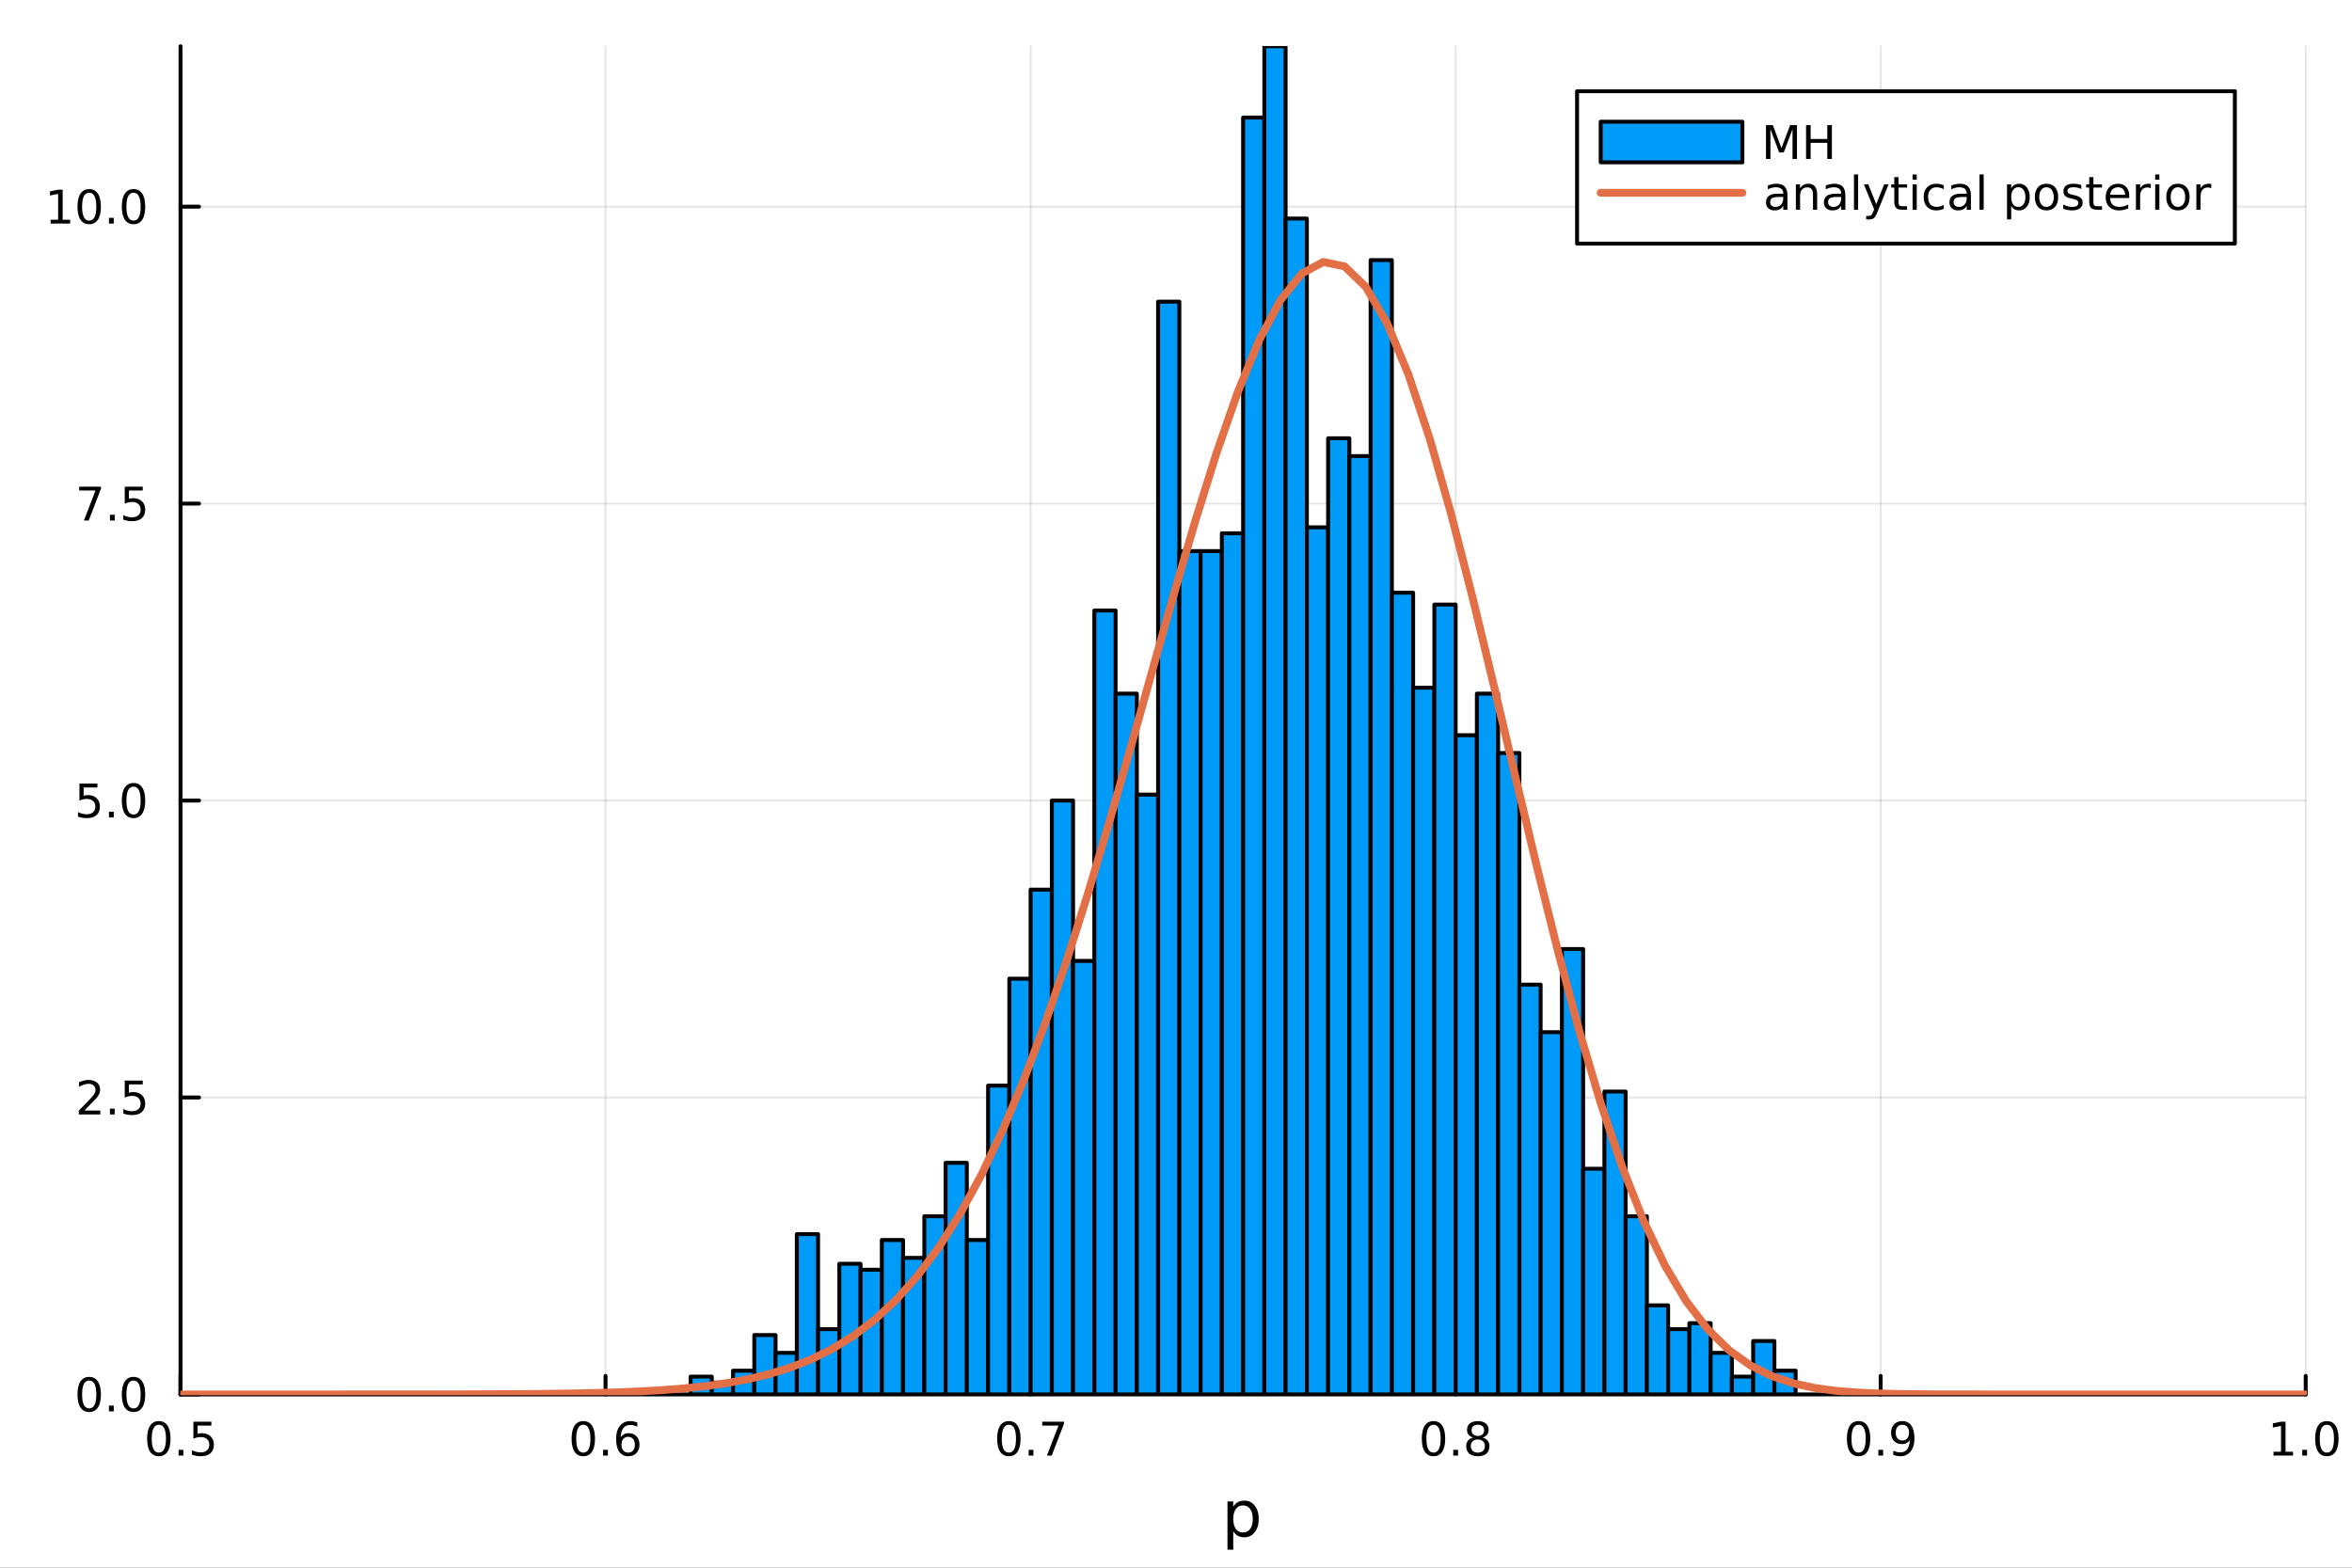 <?xml version="1.0" encoding="utf-8"?>
<svg xmlns="http://www.w3.org/2000/svg" xmlns:xlink="http://www.w3.org/1999/xlink" width="600" height="400" viewBox="0 0 2400 1600">
<rect x="0" y="0" width="2400" height="1600" fill="#333333" stroke="none"/>
<defs>
  <clipPath id="clip120">
    <rect x="0" y="0" width="2400" height="1600"/>
  </clipPath>
</defs>
<path clip-path="url(#clip120)" d="M0 1600 L2400 1600 L2400 0 L0 0  Z" fill="#ffffff" fill-rule="evenodd" fill-opacity="1"/>
<defs>
  <clipPath id="clip121">
    <rect x="480" y="0" width="1681" height="1600"/>
  </clipPath>
</defs>
<path clip-path="url(#clip120)" d="M184.191 1423.18 L2352.76 1423.18 L2352.76 47.244 L184.191 47.244  Z" fill="#ffffff" fill-rule="evenodd" fill-opacity="1"/>
<defs>
  <clipPath id="clip122">
    <rect x="184" y="47" width="2170" height="1377"/>
  </clipPath>
</defs>
<polyline clip-path="url(#clip122)" style="stroke:#000000; stroke-linecap:round; stroke-linejoin:round; stroke-width:2; stroke-opacity:0.1; fill:none" points="184.191,1423.18 184.191,47.244 "/>
<polyline clip-path="url(#clip122)" style="stroke:#000000; stroke-linecap:round; stroke-linejoin:round; stroke-width:2; stroke-opacity:0.1; fill:none" points="617.904,1423.18 617.904,47.244 "/>
<polyline clip-path="url(#clip122)" style="stroke:#000000; stroke-linecap:round; stroke-linejoin:round; stroke-width:2; stroke-opacity:0.1; fill:none" points="1051.62,1423.18 1051.62,47.244 "/>
<polyline clip-path="url(#clip122)" style="stroke:#000000; stroke-linecap:round; stroke-linejoin:round; stroke-width:2; stroke-opacity:0.1; fill:none" points="1485.33,1423.18 1485.33,47.244 "/>
<polyline clip-path="url(#clip122)" style="stroke:#000000; stroke-linecap:round; stroke-linejoin:round; stroke-width:2; stroke-opacity:0.1; fill:none" points="1919.04,1423.18 1919.04,47.244 "/>
<polyline clip-path="url(#clip122)" style="stroke:#000000; stroke-linecap:round; stroke-linejoin:round; stroke-width:2; stroke-opacity:0.1; fill:none" points="2352.76,1423.18 2352.76,47.244 "/>
<polyline clip-path="url(#clip122)" style="stroke:#000000; stroke-linecap:round; stroke-linejoin:round; stroke-width:2; stroke-opacity:0.1; fill:none" points="184.191,1423.18 2352.76,1423.18 "/>
<polyline clip-path="url(#clip122)" style="stroke:#000000; stroke-linecap:round; stroke-linejoin:round; stroke-width:2; stroke-opacity:0.1; fill:none" points="184.191,1120.11 2352.76,1120.11 "/>
<polyline clip-path="url(#clip122)" style="stroke:#000000; stroke-linecap:round; stroke-linejoin:round; stroke-width:2; stroke-opacity:0.1; fill:none" points="184.191,817.041 2352.76,817.041 "/>
<polyline clip-path="url(#clip122)" style="stroke:#000000; stroke-linecap:round; stroke-linejoin:round; stroke-width:2; stroke-opacity:0.1; fill:none" points="184.191,513.971 2352.76,513.971 "/>
<polyline clip-path="url(#clip122)" style="stroke:#000000; stroke-linecap:round; stroke-linejoin:round; stroke-width:2; stroke-opacity:0.1; fill:none" points="184.191,210.902 2352.76,210.902 "/>
<polyline clip-path="url(#clip120)" style="stroke:#000000; stroke-linecap:round; stroke-linejoin:round; stroke-width:4; stroke-opacity:1; fill:none" points="184.191,1423.18 2352.76,1423.18 "/>
<polyline clip-path="url(#clip120)" style="stroke:#000000; stroke-linecap:round; stroke-linejoin:round; stroke-width:4; stroke-opacity:1; fill:none" points="184.191,1423.18 184.191,1404.28 "/>
<polyline clip-path="url(#clip120)" style="stroke:#000000; stroke-linecap:round; stroke-linejoin:round; stroke-width:4; stroke-opacity:1; fill:none" points="617.904,1423.18 617.904,1404.28 "/>
<polyline clip-path="url(#clip120)" style="stroke:#000000; stroke-linecap:round; stroke-linejoin:round; stroke-width:4; stroke-opacity:1; fill:none" points="1051.62,1423.18 1051.62,1404.28 "/>
<polyline clip-path="url(#clip120)" style="stroke:#000000; stroke-linecap:round; stroke-linejoin:round; stroke-width:4; stroke-opacity:1; fill:none" points="1485.33,1423.18 1485.33,1404.28 "/>
<polyline clip-path="url(#clip120)" style="stroke:#000000; stroke-linecap:round; stroke-linejoin:round; stroke-width:4; stroke-opacity:1; fill:none" points="1919.04,1423.18 1919.04,1404.28 "/>
<polyline clip-path="url(#clip120)" style="stroke:#000000; stroke-linecap:round; stroke-linejoin:round; stroke-width:4; stroke-opacity:1; fill:none" points="2352.76,1423.18 2352.76,1404.28 "/>
<path clip-path="url(#clip120)" d="M162.073 1454.1 Q158.462 1454.1 156.633 1457.66 Q154.827 1461.2 154.827 1468.33 Q154.827 1475.44 156.633 1479.01 Q158.462 1482.55 162.073 1482.55 Q165.707 1482.55 167.513 1479.01 Q169.341 1475.44 169.341 1468.33 Q169.341 1461.2 167.513 1457.66 Q165.707 1454.1 162.073 1454.1 M162.073 1450.39 Q167.883 1450.39 170.938 1455 Q174.017 1459.58 174.017 1468.33 Q174.017 1477.06 170.938 1481.67 Q167.883 1486.25 162.073 1486.25 Q156.263 1486.25 153.184 1481.67 Q150.128 1477.06 150.128 1468.33 Q150.128 1459.58 153.184 1455 Q156.263 1450.39 162.073 1450.39 Z" fill="#000000" fill-rule="nonzero" fill-opacity="1" /><path clip-path="url(#clip120)" d="M182.235 1479.7 L187.119 1479.7 L187.119 1485.58 L182.235 1485.58 L182.235 1479.7 Z" fill="#000000" fill-rule="nonzero" fill-opacity="1" /><path clip-path="url(#clip120)" d="M197.35 1451.02 L215.707 1451.02 L215.707 1454.96 L201.633 1454.96 L201.633 1463.43 Q202.651 1463.08 203.67 1462.92 Q204.688 1462.73 205.707 1462.73 Q211.494 1462.73 214.873 1465.9 Q218.253 1469.08 218.253 1474.49 Q218.253 1480.07 214.781 1483.17 Q211.309 1486.25 204.989 1486.25 Q202.813 1486.25 200.545 1485.88 Q198.299 1485.51 195.892 1484.77 L195.892 1480.07 Q197.975 1481.2 200.198 1481.76 Q202.42 1482.32 204.897 1482.32 Q208.901 1482.32 211.239 1480.21 Q213.577 1478.1 213.577 1474.49 Q213.577 1470.88 211.239 1468.77 Q208.901 1466.67 204.897 1466.67 Q203.022 1466.67 201.147 1467.08 Q199.295 1467.5 197.35 1468.38 L197.35 1451.02 Z" fill="#000000" fill-rule="nonzero" fill-opacity="1" /><path clip-path="url(#clip120)" d="M595.207 1454.1 Q591.596 1454.1 589.767 1457.66 Q587.962 1461.2 587.962 1468.33 Q587.962 1475.44 589.767 1479.01 Q591.596 1482.55 595.207 1482.55 Q598.841 1482.55 600.647 1479.01 Q602.476 1475.44 602.476 1468.33 Q602.476 1461.2 600.647 1457.66 Q598.841 1454.1 595.207 1454.1 M595.207 1450.39 Q601.017 1450.39 604.073 1455 Q607.151 1459.58 607.151 1468.33 Q607.151 1477.06 604.073 1481.67 Q601.017 1486.25 595.207 1486.25 Q589.397 1486.25 586.318 1481.67 Q583.263 1477.06 583.263 1468.33 Q583.263 1459.58 586.318 1455 Q589.397 1450.39 595.207 1450.39 Z" fill="#000000" fill-rule="nonzero" fill-opacity="1" /><path clip-path="url(#clip120)" d="M615.369 1479.7 L620.253 1479.7 L620.253 1485.58 L615.369 1485.58 L615.369 1479.7 Z" fill="#000000" fill-rule="nonzero" fill-opacity="1" /><path clip-path="url(#clip120)" d="M641.017 1466.44 Q637.869 1466.44 636.017 1468.59 Q634.188 1470.74 634.188 1474.49 Q634.188 1478.22 636.017 1480.39 Q637.869 1482.55 641.017 1482.55 Q644.165 1482.55 645.994 1480.39 Q647.846 1478.22 647.846 1474.49 Q647.846 1470.74 645.994 1468.59 Q644.165 1466.44 641.017 1466.44 M650.299 1451.78 L650.299 1456.04 Q648.54 1455.21 646.735 1454.77 Q644.952 1454.33 643.193 1454.33 Q638.563 1454.33 636.11 1457.45 Q633.679 1460.58 633.332 1466.9 Q634.698 1464.89 636.758 1463.82 Q638.818 1462.73 641.295 1462.73 Q646.503 1462.73 649.512 1465.9 Q652.545 1469.05 652.545 1474.49 Q652.545 1479.82 649.397 1483.03 Q646.248 1486.25 641.017 1486.25 Q635.022 1486.25 631.85 1481.67 Q628.679 1477.06 628.679 1468.33 Q628.679 1460.14 632.568 1455.28 Q636.457 1450.39 643.008 1450.39 Q644.767 1450.39 646.549 1450.74 Q648.355 1451.09 650.299 1451.78 Z" fill="#000000" fill-rule="nonzero" fill-opacity="1" /><path clip-path="url(#clip120)" d="M1029.45 1454.1 Q1025.84 1454.1 1024.01 1457.66 Q1022.21 1461.2 1022.21 1468.33 Q1022.21 1475.44 1024.01 1479.01 Q1025.84 1482.55 1029.45 1482.55 Q1033.09 1482.55 1034.89 1479.01 Q1036.72 1475.44 1036.72 1468.33 Q1036.72 1461.2 1034.89 1457.66 Q1033.09 1454.1 1029.45 1454.1 M1029.45 1450.39 Q1035.26 1450.39 1038.32 1455 Q1041.4 1459.58 1041.4 1468.33 Q1041.4 1477.06 1038.32 1481.67 Q1035.26 1486.25 1029.45 1486.25 Q1023.64 1486.25 1020.56 1481.67 Q1017.51 1477.06 1017.51 1468.33 Q1017.51 1459.58 1020.56 1455 Q1023.64 1450.39 1029.45 1450.39 Z" fill="#000000" fill-rule="nonzero" fill-opacity="1" /><path clip-path="url(#clip120)" d="M1049.61 1479.7 L1054.5 1479.7 L1054.5 1485.58 L1049.61 1485.58 L1049.61 1479.7 Z" fill="#000000" fill-rule="nonzero" fill-opacity="1" /><path clip-path="url(#clip120)" d="M1063.5 1451.02 L1085.73 1451.02 L1085.73 1453.01 L1073.18 1485.58 L1068.29 1485.58 L1080.1 1454.96 L1063.5 1454.96 L1063.5 1451.02 Z" fill="#000000" fill-rule="nonzero" fill-opacity="1" /><path clip-path="url(#clip120)" d="M1462.76 1454.1 Q1459.15 1454.1 1457.32 1457.66 Q1455.52 1461.2 1455.52 1468.33 Q1455.52 1475.44 1457.32 1479.01 Q1459.15 1482.55 1462.76 1482.55 Q1466.39 1482.55 1468.2 1479.01 Q1470.03 1475.44 1470.03 1468.33 Q1470.03 1461.2 1468.2 1457.66 Q1466.39 1454.1 1462.76 1454.1 M1462.76 1450.39 Q1468.57 1450.39 1471.63 1455 Q1474.7 1459.58 1474.7 1468.33 Q1474.7 1477.06 1471.63 1481.67 Q1468.57 1486.25 1462.76 1486.25 Q1456.95 1486.25 1453.87 1481.67 Q1450.82 1477.06 1450.82 1468.33 Q1450.82 1459.58 1453.87 1455 Q1456.95 1450.39 1462.76 1450.39 Z" fill="#000000" fill-rule="nonzero" fill-opacity="1" /><path clip-path="url(#clip120)" d="M1482.92 1479.7 L1487.81 1479.7 L1487.81 1485.58 L1482.92 1485.58 L1482.92 1479.7 Z" fill="#000000" fill-rule="nonzero" fill-opacity="1" /><path clip-path="url(#clip120)" d="M1507.99 1469.17 Q1504.66 1469.17 1502.74 1470.95 Q1500.84 1472.73 1500.84 1475.86 Q1500.84 1478.98 1502.74 1480.77 Q1504.66 1482.55 1507.99 1482.55 Q1511.33 1482.55 1513.25 1480.77 Q1515.17 1478.96 1515.17 1475.86 Q1515.17 1472.73 1513.25 1470.95 Q1511.35 1469.17 1507.99 1469.17 M1503.32 1467.18 Q1500.31 1466.44 1498.62 1464.38 Q1496.95 1462.32 1496.95 1459.35 Q1496.95 1455.21 1499.89 1452.8 Q1502.85 1450.39 1507.99 1450.39 Q1513.15 1450.39 1516.09 1452.8 Q1519.03 1455.21 1519.03 1459.35 Q1519.03 1462.32 1517.34 1464.38 Q1515.68 1466.44 1512.69 1467.18 Q1516.07 1467.96 1517.95 1470.26 Q1519.84 1472.55 1519.84 1475.86 Q1519.84 1480.88 1516.76 1483.57 Q1513.71 1486.25 1507.99 1486.25 Q1502.27 1486.25 1499.2 1483.57 Q1496.14 1480.88 1496.14 1475.86 Q1496.14 1472.55 1498.04 1470.26 Q1499.94 1467.96 1503.32 1467.18 M1501.6 1459.79 Q1501.6 1462.48 1503.27 1463.98 Q1504.96 1465.49 1507.99 1465.49 Q1511 1465.49 1512.69 1463.98 Q1514.4 1462.48 1514.4 1459.79 Q1514.4 1457.11 1512.69 1455.6 Q1511 1454.1 1507.99 1454.1 Q1504.96 1454.1 1503.27 1455.6 Q1501.6 1457.11 1501.6 1459.79 Z" fill="#000000" fill-rule="nonzero" fill-opacity="1" /><path clip-path="url(#clip120)" d="M1896.52 1454.1 Q1892.91 1454.1 1891.08 1457.66 Q1889.27 1461.2 1889.27 1468.33 Q1889.27 1475.44 1891.08 1479.01 Q1892.91 1482.55 1896.52 1482.55 Q1900.15 1482.55 1901.96 1479.01 Q1903.79 1475.44 1903.79 1468.33 Q1903.79 1461.2 1901.96 1457.66 Q1900.15 1454.1 1896.52 1454.1 M1896.52 1450.39 Q1902.33 1450.39 1905.39 1455 Q1908.46 1459.58 1908.46 1468.33 Q1908.46 1477.06 1905.39 1481.67 Q1902.33 1486.25 1896.52 1486.25 Q1890.71 1486.25 1887.63 1481.67 Q1884.58 1477.06 1884.58 1468.33 Q1884.58 1459.58 1887.63 1455 Q1890.71 1450.39 1896.52 1450.39 Z" fill="#000000" fill-rule="nonzero" fill-opacity="1" /><path clip-path="url(#clip120)" d="M1916.68 1479.7 L1921.57 1479.7 L1921.57 1485.58 L1916.68 1485.58 L1916.68 1479.7 Z" fill="#000000" fill-rule="nonzero" fill-opacity="1" /><path clip-path="url(#clip120)" d="M1931.89 1484.86 L1931.89 1480.6 Q1933.65 1481.44 1935.45 1481.88 Q1937.26 1482.32 1939 1482.32 Q1943.63 1482.32 1946.06 1479.21 Q1948.51 1476.09 1948.86 1469.75 Q1947.51 1471.74 1945.45 1472.8 Q1943.39 1473.87 1940.89 1473.87 Q1935.71 1473.87 1932.68 1470.74 Q1929.67 1467.59 1929.67 1462.15 Q1929.67 1456.83 1932.82 1453.61 Q1935.96 1450.39 1941.2 1450.39 Q1947.19 1450.39 1950.34 1455 Q1953.51 1459.58 1953.51 1468.33 Q1953.51 1476.51 1949.62 1481.39 Q1945.76 1486.25 1939.2 1486.25 Q1937.45 1486.25 1935.64 1485.9 Q1933.83 1485.56 1931.89 1484.86 M1941.2 1470.21 Q1944.34 1470.21 1946.17 1468.06 Q1948.02 1465.9 1948.02 1462.15 Q1948.02 1458.43 1946.17 1456.27 Q1944.34 1454.1 1941.2 1454.1 Q1938.05 1454.1 1936.2 1456.27 Q1934.37 1458.43 1934.37 1462.15 Q1934.37 1465.9 1936.2 1468.06 Q1938.05 1470.21 1941.2 1470.21 Z" fill="#000000" fill-rule="nonzero" fill-opacity="1" /><path clip-path="url(#clip120)" d="M2319.91 1481.64 L2327.55 1481.64 L2327.55 1455.28 L2319.24 1456.95 L2319.24 1452.69 L2327.5 1451.02 L2332.18 1451.02 L2332.18 1481.64 L2339.82 1481.64 L2339.82 1485.58 L2319.91 1485.58 L2319.91 1481.64 Z" fill="#000000" fill-rule="nonzero" fill-opacity="1" /><path clip-path="url(#clip120)" d="M2349.26 1479.7 L2354.14 1479.7 L2354.14 1485.58 L2349.26 1485.58 L2349.26 1479.7 Z" fill="#000000" fill-rule="nonzero" fill-opacity="1" /><path clip-path="url(#clip120)" d="M2374.33 1454.1 Q2370.72 1454.1 2368.89 1457.66 Q2367.08 1461.2 2367.08 1468.33 Q2367.08 1475.44 2368.89 1479.01 Q2370.72 1482.55 2374.33 1482.55 Q2377.96 1482.55 2379.77 1479.01 Q2381.6 1475.44 2381.6 1468.33 Q2381.6 1461.2 2379.77 1457.66 Q2377.96 1454.1 2374.33 1454.1 M2374.33 1450.39 Q2380.14 1450.39 2383.2 1455 Q2386.27 1459.58 2386.27 1468.33 Q2386.27 1477.06 2383.2 1481.67 Q2380.14 1486.25 2374.33 1486.25 Q2368.52 1486.25 2365.44 1481.67 Q2362.39 1477.06 2362.39 1468.33 Q2362.39 1459.58 2365.44 1455 Q2368.52 1450.39 2374.33 1450.39 Z" fill="#000000" fill-rule="nonzero" fill-opacity="1" /><path clip-path="url(#clip120)" d="M1258.42 1562.7 L1258.42 1581.6 L1252.53 1581.6 L1252.53 1532.4 L1258.42 1532.4 L1258.42 1537.81 Q1260.26 1534.62 1263.06 1533.1 Q1265.9 1531.54 1269.81 1531.54 Q1276.3 1531.54 1280.35 1536.69 Q1284.42 1541.85 1284.42 1550.25 Q1284.42 1558.65 1280.35 1563.81 Q1276.3 1568.97 1269.81 1568.97 Q1265.9 1568.97 1263.06 1567.44 Q1260.26 1565.88 1258.42 1562.7 M1278.34 1550.25 Q1278.34 1543.79 1275.67 1540.13 Q1273.02 1536.44 1268.38 1536.44 Q1263.73 1536.44 1261.06 1540.13 Q1258.42 1543.79 1258.42 1550.25 Q1258.42 1556.71 1261.06 1560.4 Q1263.73 1564.07 1268.38 1564.07 Q1273.02 1564.07 1275.67 1560.4 Q1278.34 1556.71 1278.34 1550.25 Z" fill="#000000" fill-rule="nonzero" fill-opacity="1" /><polyline clip-path="url(#clip120)" style="stroke:#000000; stroke-linecap:round; stroke-linejoin:round; stroke-width:4; stroke-opacity:1; fill:none" points="184.191,1423.18 184.191,47.244 "/>
<polyline clip-path="url(#clip120)" style="stroke:#000000; stroke-linecap:round; stroke-linejoin:round; stroke-width:4; stroke-opacity:1; fill:none" points="184.191,1423.18 203.088,1423.18 "/>
<polyline clip-path="url(#clip120)" style="stroke:#000000; stroke-linecap:round; stroke-linejoin:round; stroke-width:4; stroke-opacity:1; fill:none" points="184.191,1120.11 203.088,1120.11 "/>
<polyline clip-path="url(#clip120)" style="stroke:#000000; stroke-linecap:round; stroke-linejoin:round; stroke-width:4; stroke-opacity:1; fill:none" points="184.191,817.041 203.088,817.041 "/>
<polyline clip-path="url(#clip120)" style="stroke:#000000; stroke-linecap:round; stroke-linejoin:round; stroke-width:4; stroke-opacity:1; fill:none" points="184.191,513.971 203.088,513.971 "/>
<polyline clip-path="url(#clip120)" style="stroke:#000000; stroke-linecap:round; stroke-linejoin:round; stroke-width:4; stroke-opacity:1; fill:none" points="184.191,210.902 203.088,210.902 "/>
<path clip-path="url(#clip120)" d="M91.015 1408.98 Q87.404 1408.98 85.575 1412.54 Q83.77 1416.08 83.77 1423.21 Q83.77 1430.32 85.575 1433.89 Q87.404 1437.43 91.015 1437.43 Q94.649 1437.43 96.455 1433.89 Q98.284 1430.32 98.284 1423.21 Q98.284 1416.08 96.455 1412.54 Q94.649 1408.98 91.015 1408.98 M91.015 1405.27 Q96.825 1405.27 99.881 1409.88 Q102.959 1414.46 102.959 1423.21 Q102.959 1431.94 99.881 1436.55 Q96.825 1441.13 91.015 1441.13 Q85.205 1441.13 82.126 1436.55 Q79.071 1431.94 79.071 1423.21 Q79.071 1414.46 82.126 1409.88 Q85.205 1405.27 91.015 1405.27 Z" fill="#000000" fill-rule="nonzero" fill-opacity="1" /><path clip-path="url(#clip120)" d="M111.177 1434.58 L116.061 1434.58 L116.061 1440.46 L111.177 1440.46 L111.177 1434.58 Z" fill="#000000" fill-rule="nonzero" fill-opacity="1" /><path clip-path="url(#clip120)" d="M136.246 1408.98 Q132.635 1408.98 130.807 1412.54 Q129.001 1416.08 129.001 1423.21 Q129.001 1430.32 130.807 1433.89 Q132.635 1437.43 136.246 1437.43 Q139.881 1437.43 141.686 1433.89 Q143.515 1430.32 143.515 1423.21 Q143.515 1416.08 141.686 1412.54 Q139.881 1408.98 136.246 1408.98 M136.246 1405.27 Q142.056 1405.27 145.112 1409.88 Q148.191 1414.46 148.191 1423.21 Q148.191 1431.94 145.112 1436.55 Q142.056 1441.13 136.246 1441.13 Q130.436 1441.13 127.357 1436.55 Q124.302 1431.94 124.302 1423.21 Q124.302 1414.46 127.357 1409.88 Q130.436 1405.27 136.246 1405.27 Z" fill="#000000" fill-rule="nonzero" fill-opacity="1" /><path clip-path="url(#clip120)" d="M86.038 1133.46 L102.358 1133.46 L102.358 1137.39 L80.413 1137.39 L80.413 1133.46 Q83.075 1130.7 87.659 1126.07 Q92.265 1121.42 93.446 1120.08 Q95.691 1117.55 96.571 1115.82 Q97.473 1114.06 97.473 1112.37 Q97.473 1109.61 95.529 1107.88 Q93.608 1106.14 90.506 1106.14 Q88.307 1106.14 85.853 1106.9 Q83.422 1107.67 80.645 1109.22 L80.645 1104.5 Q83.469 1103.36 85.922 1102.78 Q88.376 1102.21 90.413 1102.21 Q95.784 1102.21 98.978 1104.89 Q102.172 1107.58 102.172 1112.07 Q102.172 1114.2 101.362 1116.12 Q100.575 1118.02 98.469 1120.61 Q97.89 1121.28 94.788 1124.5 Q91.686 1127.69 86.038 1133.46 Z" fill="#000000" fill-rule="nonzero" fill-opacity="1" /><path clip-path="url(#clip120)" d="M112.172 1131.51 L117.057 1131.51 L117.057 1137.39 L112.172 1137.39 L112.172 1131.51 Z" fill="#000000" fill-rule="nonzero" fill-opacity="1" /><path clip-path="url(#clip120)" d="M127.288 1102.83 L145.644 1102.83 L145.644 1106.77 L131.57 1106.77 L131.57 1115.24 Q132.589 1114.89 133.607 1114.73 Q134.626 1114.54 135.644 1114.54 Q141.431 1114.54 144.811 1117.71 Q148.191 1120.89 148.191 1126.3 Q148.191 1131.88 144.718 1134.98 Q141.246 1138.06 134.927 1138.06 Q132.751 1138.06 130.482 1137.69 Q128.237 1137.32 125.83 1136.58 L125.83 1131.88 Q127.913 1133.02 130.135 1133.57 Q132.357 1134.13 134.834 1134.13 Q138.839 1134.13 141.177 1132.02 Q143.515 1129.91 143.515 1126.3 Q143.515 1122.69 141.177 1120.58 Q138.839 1118.48 134.834 1118.48 Q132.959 1118.48 131.084 1118.9 Q129.232 1119.31 127.288 1120.19 L127.288 1102.83 Z" fill="#000000" fill-rule="nonzero" fill-opacity="1" /><path clip-path="url(#clip120)" d="M81.061 799.761 L99.418 799.761 L99.418 803.696 L85.344 803.696 L85.344 812.168 Q86.362 811.821 87.381 811.659 Q88.399 811.474 89.418 811.474 Q95.205 811.474 98.585 814.645 Q101.964 817.816 101.964 823.233 Q101.964 828.812 98.492 831.913 Q95.02 834.992 88.7 834.992 Q86.524 834.992 84.256 834.622 Q82.01 834.251 79.603 833.511 L79.603 828.812 Q81.686 829.946 83.909 830.501 Q86.131 831.057 88.608 831.057 Q92.612 831.057 94.95 828.95 Q97.288 826.844 97.288 823.233 Q97.288 819.622 94.95 817.515 Q92.612 815.409 88.608 815.409 Q86.733 815.409 84.858 815.825 Q83.006 816.242 81.061 817.122 L81.061 799.761 Z" fill="#000000" fill-rule="nonzero" fill-opacity="1" /><path clip-path="url(#clip120)" d="M111.177 828.441 L116.061 828.441 L116.061 834.321 L111.177 834.321 L111.177 828.441 Z" fill="#000000" fill-rule="nonzero" fill-opacity="1" /><path clip-path="url(#clip120)" d="M136.246 802.839 Q132.635 802.839 130.807 806.404 Q129.001 809.946 129.001 817.075 Q129.001 824.182 130.807 827.747 Q132.635 831.288 136.246 831.288 Q139.881 831.288 141.686 827.747 Q143.515 824.182 143.515 817.075 Q143.515 809.946 141.686 806.404 Q139.881 802.839 136.246 802.839 M136.246 799.136 Q142.056 799.136 145.112 803.742 Q148.191 808.326 148.191 817.075 Q148.191 825.802 145.112 830.409 Q142.056 834.992 136.246 834.992 Q130.436 834.992 127.357 830.409 Q124.302 825.802 124.302 817.075 Q124.302 808.326 127.357 803.742 Q130.436 799.136 136.246 799.136 Z" fill="#000000" fill-rule="nonzero" fill-opacity="1" /><path clip-path="url(#clip120)" d="M80.83 496.691 L103.052 496.691 L103.052 498.682 L90.506 531.251 L85.622 531.251 L97.427 500.626 L80.83 500.626 L80.83 496.691 Z" fill="#000000" fill-rule="nonzero" fill-opacity="1" /><path clip-path="url(#clip120)" d="M112.172 525.372 L117.057 525.372 L117.057 531.251 L112.172 531.251 L112.172 525.372 Z" fill="#000000" fill-rule="nonzero" fill-opacity="1" /><path clip-path="url(#clip120)" d="M127.288 496.691 L145.644 496.691 L145.644 500.626 L131.57 500.626 L131.57 509.099 Q132.589 508.751 133.607 508.589 Q134.626 508.404 135.644 508.404 Q141.431 508.404 144.811 511.575 Q148.191 514.747 148.191 520.163 Q148.191 525.742 144.718 528.844 Q141.246 531.922 134.927 531.922 Q132.751 531.922 130.482 531.552 Q128.237 531.182 125.83 530.441 L125.83 525.742 Q127.913 526.876 130.135 527.432 Q132.357 527.987 134.834 527.987 Q138.839 527.987 141.177 525.881 Q143.515 523.774 143.515 520.163 Q143.515 516.552 141.177 514.446 Q138.839 512.339 134.834 512.339 Q132.959 512.339 131.084 512.756 Q129.232 513.173 127.288 514.052 L127.288 496.691 Z" fill="#000000" fill-rule="nonzero" fill-opacity="1" /><path clip-path="url(#clip120)" d="M51.663 224.246 L59.302 224.246 L59.302 197.881 L50.992 199.548 L50.992 195.288 L59.256 193.622 L63.932 193.622 L63.932 224.246 L71.571 224.246 L71.571 228.182 L51.663 228.182 L51.663 224.246 Z" fill="#000000" fill-rule="nonzero" fill-opacity="1" /><path clip-path="url(#clip120)" d="M91.015 196.7 Q87.404 196.7 85.575 200.265 Q83.77 203.807 83.77 210.936 Q83.77 218.043 85.575 221.608 Q87.404 225.149 91.015 225.149 Q94.649 225.149 96.455 221.608 Q98.284 218.043 98.284 210.936 Q98.284 203.807 96.455 200.265 Q94.649 196.7 91.015 196.7 M91.015 192.997 Q96.825 192.997 99.881 197.603 Q102.959 202.186 102.959 210.936 Q102.959 219.663 99.881 224.27 Q96.825 228.853 91.015 228.853 Q85.205 228.853 82.126 224.27 Q79.071 219.663 79.071 210.936 Q79.071 202.186 82.126 197.603 Q85.205 192.997 91.015 192.997 Z" fill="#000000" fill-rule="nonzero" fill-opacity="1" /><path clip-path="url(#clip120)" d="M111.177 222.302 L116.061 222.302 L116.061 228.182 L111.177 228.182 L111.177 222.302 Z" fill="#000000" fill-rule="nonzero" fill-opacity="1" /><path clip-path="url(#clip120)" d="M136.246 196.7 Q132.635 196.7 130.807 200.265 Q129.001 203.807 129.001 210.936 Q129.001 218.043 130.807 221.608 Q132.635 225.149 136.246 225.149 Q139.881 225.149 141.686 221.608 Q143.515 218.043 143.515 210.936 Q143.515 203.807 141.686 200.265 Q139.881 196.7 136.246 196.7 M136.246 192.997 Q142.056 192.997 145.112 197.603 Q148.191 202.186 148.191 210.936 Q148.191 219.663 145.112 224.27 Q142.056 228.853 136.246 228.853 Q130.436 228.853 127.357 224.27 Q124.302 219.663 124.302 210.936 Q124.302 202.186 127.357 197.603 Q130.436 192.997 136.246 192.997 Z" fill="#000000" fill-rule="nonzero" fill-opacity="1" /><path clip-path="url(#clip122)" d="M704.646 1405 L704.646 1423.18 L726.332 1423.18 L726.332 1405 L704.646 1405 L704.646 1405  Z" fill="#009af9" fill-rule="evenodd" fill-opacity="1"/>
<polyline clip-path="url(#clip122)" style="stroke:#000000; stroke-linecap:round; stroke-linejoin:round; stroke-width:4; stroke-opacity:1; fill:none" points="704.646,1405 704.646,1423.18 726.332,1423.18 726.332,1405 704.646,1405 "/>
<path clip-path="url(#clip122)" d="M726.332 1411.06 L726.332 1423.18 L748.018 1423.18 L748.018 1411.06 L726.332 1411.06 L726.332 1411.06  Z" fill="#009af9" fill-rule="evenodd" fill-opacity="1"/>
<polyline clip-path="url(#clip122)" style="stroke:#000000; stroke-linecap:round; stroke-linejoin:round; stroke-width:4; stroke-opacity:1; fill:none" points="726.332,1411.06 726.332,1423.18 748.018,1423.18 748.018,1411.06 726.332,1411.06 "/>
<path clip-path="url(#clip122)" d="M748.018 1398.93 L748.018 1423.18 L769.703 1423.18 L769.703 1398.93 L748.018 1398.93 L748.018 1398.93  Z" fill="#009af9" fill-rule="evenodd" fill-opacity="1"/>
<polyline clip-path="url(#clip122)" style="stroke:#000000; stroke-linecap:round; stroke-linejoin:round; stroke-width:4; stroke-opacity:1; fill:none" points="748.018,1398.93 748.018,1423.18 769.703,1423.18 769.703,1398.93 748.018,1398.93 "/>
<path clip-path="url(#clip122)" d="M769.703 1362.57 L769.703 1423.18 L791.389 1423.18 L791.389 1362.57 L769.703 1362.57 L769.703 1362.57  Z" fill="#009af9" fill-rule="evenodd" fill-opacity="1"/>
<polyline clip-path="url(#clip122)" style="stroke:#000000; stroke-linecap:round; stroke-linejoin:round; stroke-width:4; stroke-opacity:1; fill:none" points="769.703,1362.57 769.703,1423.18 791.389,1423.18 791.389,1362.57 769.703,1362.57 "/>
<path clip-path="url(#clip122)" d="M791.389 1380.75 L791.389 1423.18 L813.075 1423.18 L813.075 1380.75 L791.389 1380.75 L791.389 1380.75  Z" fill="#009af9" fill-rule="evenodd" fill-opacity="1"/>
<polyline clip-path="url(#clip122)" style="stroke:#000000; stroke-linecap:round; stroke-linejoin:round; stroke-width:4; stroke-opacity:1; fill:none" points="791.389,1380.75 791.389,1423.18 813.075,1423.18 813.075,1380.75 791.389,1380.75 "/>
<path clip-path="url(#clip122)" d="M813.075 1259.52 L813.075 1423.18 L834.76 1423.18 L834.76 1259.52 L813.075 1259.52 L813.075 1259.52  Z" fill="#009af9" fill-rule="evenodd" fill-opacity="1"/>
<polyline clip-path="url(#clip122)" style="stroke:#000000; stroke-linecap:round; stroke-linejoin:round; stroke-width:4; stroke-opacity:1; fill:none" points="813.075,1259.52 813.075,1423.18 834.76,1423.18 834.76,1259.52 813.075,1259.52 "/>
<path clip-path="url(#clip122)" d="M834.76 1356.5 L834.76 1423.18 L856.446 1423.18 L856.446 1356.5 L834.76 1356.5 L834.76 1356.5  Z" fill="#009af9" fill-rule="evenodd" fill-opacity="1"/>
<polyline clip-path="url(#clip122)" style="stroke:#000000; stroke-linecap:round; stroke-linejoin:round; stroke-width:4; stroke-opacity:1; fill:none" points="834.76,1356.5 834.76,1423.18 856.446,1423.18 856.446,1356.5 834.76,1356.5 "/>
<path clip-path="url(#clip122)" d="M856.446 1289.83 L856.446 1423.18 L878.132 1423.18 L878.132 1289.83 L856.446 1289.83 L856.446 1289.83  Z" fill="#009af9" fill-rule="evenodd" fill-opacity="1"/>
<polyline clip-path="url(#clip122)" style="stroke:#000000; stroke-linecap:round; stroke-linejoin:round; stroke-width:4; stroke-opacity:1; fill:none" points="856.446,1289.83 856.446,1423.18 878.132,1423.18 878.132,1289.83 856.446,1289.83 "/>
<path clip-path="url(#clip122)" d="M878.132 1295.89 L878.132 1423.18 L899.817 1423.18 L899.817 1295.89 L878.132 1295.89 L878.132 1295.89  Z" fill="#009af9" fill-rule="evenodd" fill-opacity="1"/>
<polyline clip-path="url(#clip122)" style="stroke:#000000; stroke-linecap:round; stroke-linejoin:round; stroke-width:4; stroke-opacity:1; fill:none" points="878.132,1295.89 878.132,1423.18 899.817,1423.18 899.817,1295.89 878.132,1295.89 "/>
<path clip-path="url(#clip122)" d="M899.817 1265.58 L899.817 1423.18 L921.503 1423.18 L921.503 1265.58 L899.817 1265.58 L899.817 1265.58  Z" fill="#009af9" fill-rule="evenodd" fill-opacity="1"/>
<polyline clip-path="url(#clip122)" style="stroke:#000000; stroke-linecap:round; stroke-linejoin:round; stroke-width:4; stroke-opacity:1; fill:none" points="899.817,1265.58 899.817,1423.18 921.503,1423.18 921.503,1265.58 899.817,1265.58 "/>
<path clip-path="url(#clip122)" d="M921.503 1283.77 L921.503 1423.18 L943.189 1423.18 L943.189 1283.77 L921.503 1283.77 L921.503 1283.77  Z" fill="#009af9" fill-rule="evenodd" fill-opacity="1"/>
<polyline clip-path="url(#clip122)" style="stroke:#000000; stroke-linecap:round; stroke-linejoin:round; stroke-width:4; stroke-opacity:1; fill:none" points="921.503,1283.77 921.503,1423.18 943.189,1423.18 943.189,1283.77 921.503,1283.77 "/>
<path clip-path="url(#clip122)" d="M943.189 1241.34 L943.189 1423.18 L964.874 1423.18 L964.874 1241.34 L943.189 1241.34 L943.189 1241.34  Z" fill="#009af9" fill-rule="evenodd" fill-opacity="1"/>
<polyline clip-path="url(#clip122)" style="stroke:#000000; stroke-linecap:round; stroke-linejoin:round; stroke-width:4; stroke-opacity:1; fill:none" points="943.189,1241.34 943.189,1423.18 964.874,1423.18 964.874,1241.34 943.189,1241.34 "/>
<path clip-path="url(#clip122)" d="M964.874 1186.79 L964.874 1423.18 L986.56 1423.18 L986.56 1186.79 L964.874 1186.79 L964.874 1186.79  Z" fill="#009af9" fill-rule="evenodd" fill-opacity="1"/>
<polyline clip-path="url(#clip122)" style="stroke:#000000; stroke-linecap:round; stroke-linejoin:round; stroke-width:4; stroke-opacity:1; fill:none" points="964.874,1186.79 964.874,1423.18 986.56,1423.18 986.56,1186.79 964.874,1186.79 "/>
<path clip-path="url(#clip122)" d="M986.56 1265.58 L986.56 1423.18 L1008.25 1423.18 L1008.25 1265.58 L986.56 1265.58 L986.56 1265.58  Z" fill="#009af9" fill-rule="evenodd" fill-opacity="1"/>
<polyline clip-path="url(#clip122)" style="stroke:#000000; stroke-linecap:round; stroke-linejoin:round; stroke-width:4; stroke-opacity:1; fill:none" points="986.56,1265.58 986.56,1423.18 1008.25,1423.18 1008.25,1265.58 986.56,1265.58 "/>
<path clip-path="url(#clip122)" d="M1008.25 1107.99 L1008.25 1423.18 L1029.93 1423.18 L1029.93 1107.99 L1008.25 1107.99 L1008.25 1107.99  Z" fill="#009af9" fill-rule="evenodd" fill-opacity="1"/>
<polyline clip-path="url(#clip122)" style="stroke:#000000; stroke-linecap:round; stroke-linejoin:round; stroke-width:4; stroke-opacity:1; fill:none" points="1008.25,1107.99 1008.25,1423.18 1029.93,1423.18 1029.93,1107.99 1008.25,1107.99 "/>
<path clip-path="url(#clip122)" d="M1029.93 998.882 L1029.93 1423.18 L1051.62 1423.18 L1051.62 998.882 L1029.93 998.882 L1029.93 998.882  Z" fill="#009af9" fill-rule="evenodd" fill-opacity="1"/>
<polyline clip-path="url(#clip122)" style="stroke:#000000; stroke-linecap:round; stroke-linejoin:round; stroke-width:4; stroke-opacity:1; fill:none" points="1029.93,998.882 1029.93,1423.18 1051.62,1423.18 1051.62,998.882 1029.93,998.882 "/>
<path clip-path="url(#clip122)" d="M1051.62 907.962 L1051.62 1423.18 L1073.3 1423.18 L1073.3 907.962 L1051.62 907.962 L1051.62 907.962  Z" fill="#009af9" fill-rule="evenodd" fill-opacity="1"/>
<polyline clip-path="url(#clip122)" style="stroke:#000000; stroke-linecap:round; stroke-linejoin:round; stroke-width:4; stroke-opacity:1; fill:none" points="1051.62,907.962 1051.62,1423.18 1073.3,1423.18 1073.3,907.962 1051.62,907.962 "/>
<path clip-path="url(#clip122)" d="M1073.3 817.041 L1073.3 1423.18 L1094.99 1423.18 L1094.99 817.041 L1073.3 817.041 L1073.3 817.041  Z" fill="#009af9" fill-rule="evenodd" fill-opacity="1"/>
<polyline clip-path="url(#clip122)" style="stroke:#000000; stroke-linecap:round; stroke-linejoin:round; stroke-width:4; stroke-opacity:1; fill:none" points="1073.3,817.041 1073.3,1423.18 1094.99,1423.18 1094.99,817.041 1073.3,817.041 "/>
<path clip-path="url(#clip122)" d="M1094.99 980.698 L1094.99 1423.18 L1116.67 1423.18 L1116.67 980.698 L1094.99 980.698 L1094.99 980.698  Z" fill="#009af9" fill-rule="evenodd" fill-opacity="1"/>
<polyline clip-path="url(#clip122)" style="stroke:#000000; stroke-linecap:round; stroke-linejoin:round; stroke-width:4; stroke-opacity:1; fill:none" points="1094.99,980.698 1094.99,1423.18 1116.67,1423.18 1116.67,980.698 1094.99,980.698 "/>
<path clip-path="url(#clip122)" d="M1116.67 623.076 L1116.67 1423.18 L1138.36 1423.18 L1138.36 623.076 L1116.67 623.076 L1116.67 623.076  Z" fill="#009af9" fill-rule="evenodd" fill-opacity="1"/>
<polyline clip-path="url(#clip122)" style="stroke:#000000; stroke-linecap:round; stroke-linejoin:round; stroke-width:4; stroke-opacity:1; fill:none" points="1116.67,623.076 1116.67,1423.18 1138.36,1423.18 1138.36,623.076 1116.67,623.076 "/>
<path clip-path="url(#clip122)" d="M1138.36 707.936 L1138.36 1423.18 L1160.05 1423.18 L1160.05 707.936 L1138.36 707.936 L1138.36 707.936  Z" fill="#009af9" fill-rule="evenodd" fill-opacity="1"/>
<polyline clip-path="url(#clip122)" style="stroke:#000000; stroke-linecap:round; stroke-linejoin:round; stroke-width:4; stroke-opacity:1; fill:none" points="1138.36,707.936 1138.36,1423.18 1160.05,1423.18 1160.05,707.936 1138.36,707.936 "/>
<path clip-path="url(#clip122)" d="M1160.05 810.979 L1160.05 1423.18 L1181.73 1423.18 L1181.73 810.979 L1160.05 810.979 L1160.05 810.979  Z" fill="#009af9" fill-rule="evenodd" fill-opacity="1"/>
<polyline clip-path="url(#clip122)" style="stroke:#000000; stroke-linecap:round; stroke-linejoin:round; stroke-width:4; stroke-opacity:1; fill:none" points="1160.05,810.979 1160.05,1423.18 1181.73,1423.18 1181.73,810.979 1160.05,810.979 "/>
<path clip-path="url(#clip122)" d="M1181.73 307.884 L1181.73 1423.18 L1203.42 1423.18 L1203.42 307.884 L1181.73 307.884 L1181.73 307.884  Z" fill="#009af9" fill-rule="evenodd" fill-opacity="1"/>
<polyline clip-path="url(#clip122)" style="stroke:#000000; stroke-linecap:round; stroke-linejoin:round; stroke-width:4; stroke-opacity:1; fill:none" points="1181.73,307.884 1181.73,1423.18 1203.42,1423.18 1203.42,307.884 1181.73,307.884 "/>
<path clip-path="url(#clip122)" d="M1203.42 562.462 L1203.42 1423.18 L1225.1 1423.18 L1225.1 562.462 L1203.42 562.462 L1203.42 562.462  Z" fill="#009af9" fill-rule="evenodd" fill-opacity="1"/>
<polyline clip-path="url(#clip122)" style="stroke:#000000; stroke-linecap:round; stroke-linejoin:round; stroke-width:4; stroke-opacity:1; fill:none" points="1203.42,562.462 1203.42,1423.18 1225.1,1423.18 1225.1,562.462 1203.42,562.462 "/>
<path clip-path="url(#clip122)" d="M1225.1 562.462 L1225.1 1423.18 L1246.79 1423.18 L1246.79 562.462 L1225.1 562.462 L1225.1 562.462  Z" fill="#009af9" fill-rule="evenodd" fill-opacity="1"/>
<polyline clip-path="url(#clip122)" style="stroke:#000000; stroke-linecap:round; stroke-linejoin:round; stroke-width:4; stroke-opacity:1; fill:none" points="1225.1,562.462 1225.1,1423.18 1246.79,1423.18 1246.79,562.462 1225.1,562.462 "/>
<path clip-path="url(#clip122)" d="M1246.79 544.278 L1246.79 1423.18 L1268.47 1423.18 L1268.47 544.278 L1246.79 544.278 L1246.79 544.278  Z" fill="#009af9" fill-rule="evenodd" fill-opacity="1"/>
<polyline clip-path="url(#clip122)" style="stroke:#000000; stroke-linecap:round; stroke-linejoin:round; stroke-width:4; stroke-opacity:1; fill:none" points="1246.79,544.278 1246.79,1423.18 1268.47,1423.18 1268.47,544.278 1246.79,544.278 "/>
<path clip-path="url(#clip122)" d="M1268.47 119.981 L1268.47 1423.18 L1290.16 1423.18 L1290.16 119.981 L1268.47 119.981 L1268.47 119.981  Z" fill="#009af9" fill-rule="evenodd" fill-opacity="1"/>
<polyline clip-path="url(#clip122)" style="stroke:#000000; stroke-linecap:round; stroke-linejoin:round; stroke-width:4; stroke-opacity:1; fill:none" points="1268.47,119.981 1268.47,1423.18 1290.16,1423.18 1290.16,119.981 1268.47,119.981 "/>
<path clip-path="url(#clip122)" d="M1290.16 47.244 L1290.16 1423.18 L1311.84 1423.18 L1311.84 47.244 L1290.16 47.244 L1290.16 47.244  Z" fill="#009af9" fill-rule="evenodd" fill-opacity="1"/>
<polyline clip-path="url(#clip122)" style="stroke:#000000; stroke-linecap:round; stroke-linejoin:round; stroke-width:4; stroke-opacity:1; fill:none" points="1290.16,47.244 1290.16,1423.18 1311.84,1423.18 1311.84,47.244 1290.16,47.244 "/>
<path clip-path="url(#clip122)" d="M1311.84 223.024 L1311.84 1423.18 L1333.53 1423.18 L1333.53 223.024 L1311.84 223.024 L1311.84 223.024  Z" fill="#009af9" fill-rule="evenodd" fill-opacity="1"/>
<polyline clip-path="url(#clip122)" style="stroke:#000000; stroke-linecap:round; stroke-linejoin:round; stroke-width:4; stroke-opacity:1; fill:none" points="1311.84,223.024 1311.84,1423.18 1333.53,1423.18 1333.53,223.024 1311.84,223.024 "/>
<path clip-path="url(#clip122)" d="M1333.53 538.217 L1333.53 1423.18 L1355.22 1423.18 L1355.22 538.217 L1333.53 538.217 L1333.53 538.217  Z" fill="#009af9" fill-rule="evenodd" fill-opacity="1"/>
<polyline clip-path="url(#clip122)" style="stroke:#000000; stroke-linecap:round; stroke-linejoin:round; stroke-width:4; stroke-opacity:1; fill:none" points="1333.53,538.217 1333.53,1423.18 1355.22,1423.18 1355.22,538.217 1333.53,538.217 "/>
<path clip-path="url(#clip122)" d="M1355.22 447.296 L1355.22 1423.18 L1376.9 1423.18 L1376.9 447.296 L1355.22 447.296 L1355.22 447.296  Z" fill="#009af9" fill-rule="evenodd" fill-opacity="1"/>
<polyline clip-path="url(#clip122)" style="stroke:#000000; stroke-linecap:round; stroke-linejoin:round; stroke-width:4; stroke-opacity:1; fill:none" points="1355.22,447.296 1355.22,1423.18 1376.9,1423.18 1376.9,447.296 1355.22,447.296 "/>
<path clip-path="url(#clip122)" d="M1376.9 465.48 L1376.9 1423.18 L1398.59 1423.18 L1398.59 465.48 L1376.9 465.48 L1376.9 465.48  Z" fill="#009af9" fill-rule="evenodd" fill-opacity="1"/>
<polyline clip-path="url(#clip122)" style="stroke:#000000; stroke-linecap:round; stroke-linejoin:round; stroke-width:4; stroke-opacity:1; fill:none" points="1376.9,465.48 1376.9,1423.18 1398.59,1423.18 1398.59,465.48 1376.9,465.48 "/>
<path clip-path="url(#clip122)" d="M1398.59 265.454 L1398.59 1423.18 L1420.27 1423.18 L1420.27 265.454 L1398.59 265.454 L1398.59 265.454  Z" fill="#009af9" fill-rule="evenodd" fill-opacity="1"/>
<polyline clip-path="url(#clip122)" style="stroke:#000000; stroke-linecap:round; stroke-linejoin:round; stroke-width:4; stroke-opacity:1; fill:none" points="1398.59,265.454 1398.59,1423.18 1420.27,1423.18 1420.27,265.454 1398.59,265.454 "/>
<path clip-path="url(#clip122)" d="M1420.27 604.892 L1420.27 1423.18 L1441.96 1423.18 L1441.96 604.892 L1420.27 604.892 L1420.27 604.892  Z" fill="#009af9" fill-rule="evenodd" fill-opacity="1"/>
<polyline clip-path="url(#clip122)" style="stroke:#000000; stroke-linecap:round; stroke-linejoin:round; stroke-width:4; stroke-opacity:1; fill:none" points="1420.27,604.892 1420.27,1423.18 1441.96,1423.18 1441.96,604.892 1420.27,604.892 "/>
<path clip-path="url(#clip122)" d="M1441.96 701.874 L1441.96 1423.18 L1463.64 1423.18 L1463.64 701.874 L1441.96 701.874 L1441.96 701.874  Z" fill="#009af9" fill-rule="evenodd" fill-opacity="1"/>
<polyline clip-path="url(#clip122)" style="stroke:#000000; stroke-linecap:round; stroke-linejoin:round; stroke-width:4; stroke-opacity:1; fill:none" points="1441.96,701.874 1441.96,1423.18 1463.64,1423.18 1463.64,701.874 1441.96,701.874 "/>
<path clip-path="url(#clip122)" d="M1463.64 617.015 L1463.64 1423.18 L1485.33 1423.18 L1485.33 617.015 L1463.64 617.015 L1463.64 617.015  Z" fill="#009af9" fill-rule="evenodd" fill-opacity="1"/>
<polyline clip-path="url(#clip122)" style="stroke:#000000; stroke-linecap:round; stroke-linejoin:round; stroke-width:4; stroke-opacity:1; fill:none" points="1463.64,617.015 1463.64,1423.18 1485.33,1423.18 1485.33,617.015 1463.64,617.015 "/>
<path clip-path="url(#clip122)" d="M1485.33 750.365 L1485.33 1423.18 L1507.02 1423.18 L1507.02 750.365 L1485.33 750.365 L1485.33 750.365  Z" fill="#009af9" fill-rule="evenodd" fill-opacity="1"/>
<polyline clip-path="url(#clip122)" style="stroke:#000000; stroke-linecap:round; stroke-linejoin:round; stroke-width:4; stroke-opacity:1; fill:none" points="1485.33,750.365 1485.33,1423.18 1507.02,1423.18 1507.02,750.365 1485.33,750.365 "/>
<path clip-path="url(#clip122)" d="M1507.02 707.936 L1507.02 1423.18 L1528.7 1423.18 L1528.7 707.936 L1507.02 707.936 L1507.02 707.936  Z" fill="#009af9" fill-rule="evenodd" fill-opacity="1"/>
<polyline clip-path="url(#clip122)" style="stroke:#000000; stroke-linecap:round; stroke-linejoin:round; stroke-width:4; stroke-opacity:1; fill:none" points="1507.02,707.936 1507.02,1423.18 1528.7,1423.18 1528.7,707.936 1507.02,707.936 "/>
<path clip-path="url(#clip122)" d="M1528.7 768.55 L1528.7 1423.18 L1550.39 1423.18 L1550.39 768.55 L1528.7 768.55 L1528.7 768.55  Z" fill="#009af9" fill-rule="evenodd" fill-opacity="1"/>
<polyline clip-path="url(#clip122)" style="stroke:#000000; stroke-linecap:round; stroke-linejoin:round; stroke-width:4; stroke-opacity:1; fill:none" points="1528.7,768.55 1528.7,1423.18 1550.39,1423.18 1550.39,768.55 1528.7,768.55 "/>
<path clip-path="url(#clip122)" d="M1550.39 1004.94 L1550.39 1423.18 L1572.07 1423.18 L1572.07 1004.94 L1550.39 1004.94 L1550.39 1004.94  Z" fill="#009af9" fill-rule="evenodd" fill-opacity="1"/>
<polyline clip-path="url(#clip122)" style="stroke:#000000; stroke-linecap:round; stroke-linejoin:round; stroke-width:4; stroke-opacity:1; fill:none" points="1550.39,1004.94 1550.39,1423.18 1572.07,1423.18 1572.07,1004.94 1550.39,1004.94 "/>
<path clip-path="url(#clip122)" d="M1572.07 1053.43 L1572.07 1423.18 L1593.76 1423.18 L1593.76 1053.43 L1572.07 1053.43 L1572.07 1053.43  Z" fill="#009af9" fill-rule="evenodd" fill-opacity="1"/>
<polyline clip-path="url(#clip122)" style="stroke:#000000; stroke-linecap:round; stroke-linejoin:round; stroke-width:4; stroke-opacity:1; fill:none" points="1572.07,1053.43 1572.07,1423.18 1593.76,1423.18 1593.76,1053.43 1572.07,1053.43 "/>
<path clip-path="url(#clip122)" d="M1593.76 968.576 L1593.76 1423.18 L1615.44 1423.18 L1615.44 968.576 L1593.76 968.576 L1593.76 968.576  Z" fill="#009af9" fill-rule="evenodd" fill-opacity="1"/>
<polyline clip-path="url(#clip122)" style="stroke:#000000; stroke-linecap:round; stroke-linejoin:round; stroke-width:4; stroke-opacity:1; fill:none" points="1593.76,968.576 1593.76,1423.18 1615.44,1423.18 1615.44,968.576 1593.76,968.576 "/>
<path clip-path="url(#clip122)" d="M1615.44 1192.85 L1615.44 1423.18 L1637.13 1423.18 L1637.13 1192.85 L1615.44 1192.85 L1615.44 1192.85  Z" fill="#009af9" fill-rule="evenodd" fill-opacity="1"/>
<polyline clip-path="url(#clip122)" style="stroke:#000000; stroke-linecap:round; stroke-linejoin:round; stroke-width:4; stroke-opacity:1; fill:none" points="1615.44,1192.85 1615.44,1423.18 1637.13,1423.18 1637.13,1192.85 1615.44,1192.85 "/>
<path clip-path="url(#clip122)" d="M1637.13 1114.05 L1637.13 1423.18 L1658.82 1423.18 L1658.82 1114.05 L1637.13 1114.05 L1637.13 1114.05  Z" fill="#009af9" fill-rule="evenodd" fill-opacity="1"/>
<polyline clip-path="url(#clip122)" style="stroke:#000000; stroke-linecap:round; stroke-linejoin:round; stroke-width:4; stroke-opacity:1; fill:none" points="1637.13,1114.05 1637.13,1423.18 1658.82,1423.18 1658.82,1114.05 1637.13,1114.05 "/>
<path clip-path="url(#clip122)" d="M1658.82 1241.34 L1658.82 1423.18 L1680.5 1423.18 L1680.5 1241.34 L1658.82 1241.34 L1658.82 1241.34  Z" fill="#009af9" fill-rule="evenodd" fill-opacity="1"/>
<polyline clip-path="url(#clip122)" style="stroke:#000000; stroke-linecap:round; stroke-linejoin:round; stroke-width:4; stroke-opacity:1; fill:none" points="1658.82,1241.34 1658.82,1423.18 1680.5,1423.18 1680.5,1241.34 1658.82,1241.34 "/>
<path clip-path="url(#clip122)" d="M1680.5 1332.26 L1680.5 1423.18 L1702.19 1423.18 L1702.19 1332.26 L1680.5 1332.26 L1680.5 1332.26  Z" fill="#009af9" fill-rule="evenodd" fill-opacity="1"/>
<polyline clip-path="url(#clip122)" style="stroke:#000000; stroke-linecap:round; stroke-linejoin:round; stroke-width:4; stroke-opacity:1; fill:none" points="1680.5,1332.26 1680.5,1423.18 1702.19,1423.18 1702.19,1332.26 1680.5,1332.26 "/>
<path clip-path="url(#clip122)" d="M1702.19 1356.5 L1702.19 1423.18 L1723.87 1423.18 L1723.87 1356.5 L1702.19 1356.5 L1702.19 1356.5  Z" fill="#009af9" fill-rule="evenodd" fill-opacity="1"/>
<polyline clip-path="url(#clip122)" style="stroke:#000000; stroke-linecap:round; stroke-linejoin:round; stroke-width:4; stroke-opacity:1; fill:none" points="1702.19,1356.5 1702.19,1423.18 1723.87,1423.18 1723.87,1356.5 1702.19,1356.5 "/>
<path clip-path="url(#clip122)" d="M1723.87 1350.44 L1723.87 1423.18 L1745.56 1423.18 L1745.56 1350.44 L1723.87 1350.44 L1723.87 1350.44  Z" fill="#009af9" fill-rule="evenodd" fill-opacity="1"/>
<polyline clip-path="url(#clip122)" style="stroke:#000000; stroke-linecap:round; stroke-linejoin:round; stroke-width:4; stroke-opacity:1; fill:none" points="1723.87,1350.44 1723.87,1423.18 1745.56,1423.18 1745.56,1350.44 1723.87,1350.44 "/>
<path clip-path="url(#clip122)" d="M1745.56 1380.75 L1745.56 1423.18 L1767.24 1423.18 L1767.24 1380.75 L1745.56 1380.75 L1745.56 1380.75  Z" fill="#009af9" fill-rule="evenodd" fill-opacity="1"/>
<polyline clip-path="url(#clip122)" style="stroke:#000000; stroke-linecap:round; stroke-linejoin:round; stroke-width:4; stroke-opacity:1; fill:none" points="1745.56,1380.75 1745.56,1423.18 1767.24,1423.18 1767.24,1380.75 1745.56,1380.75 "/>
<path clip-path="url(#clip122)" d="M1767.24 1405 L1767.24 1423.18 L1788.93 1423.18 L1788.93 1405 L1767.24 1405 L1767.24 1405  Z" fill="#009af9" fill-rule="evenodd" fill-opacity="1"/>
<polyline clip-path="url(#clip122)" style="stroke:#000000; stroke-linecap:round; stroke-linejoin:round; stroke-width:4; stroke-opacity:1; fill:none" points="1767.24,1405 1767.24,1423.18 1788.93,1423.18 1788.93,1405 1767.24,1405 "/>
<path clip-path="url(#clip122)" d="M1788.93 1368.63 L1788.93 1423.18 L1810.61 1423.18 L1810.61 1368.63 L1788.93 1368.63 L1788.93 1368.63  Z" fill="#009af9" fill-rule="evenodd" fill-opacity="1"/>
<polyline clip-path="url(#clip122)" style="stroke:#000000; stroke-linecap:round; stroke-linejoin:round; stroke-width:4; stroke-opacity:1; fill:none" points="1788.93,1368.63 1788.93,1423.18 1810.61,1423.18 1810.61,1368.63 1788.93,1368.63 "/>
<path clip-path="url(#clip122)" d="M1810.61 1398.93 L1810.61 1423.18 L1832.3 1423.18 L1832.3 1398.93 L1810.61 1398.93 L1810.61 1398.93  Z" fill="#009af9" fill-rule="evenodd" fill-opacity="1"/>
<polyline clip-path="url(#clip122)" style="stroke:#000000; stroke-linecap:round; stroke-linejoin:round; stroke-width:4; stroke-opacity:1; fill:none" points="1810.61,1398.93 1810.61,1423.18 1832.3,1423.18 1832.3,1398.93 1810.61,1398.93 "/>
<circle clip-path="url(#clip122)" style="fill:#009af9; stroke:none; fill-opacity:0" cx="715.489" cy="1405" r="2"/>
<circle clip-path="url(#clip122)" style="fill:#009af9; stroke:none; fill-opacity:0" cx="737.175" cy="1411.06" r="2"/>
<circle clip-path="url(#clip122)" style="fill:#009af9; stroke:none; fill-opacity:0" cx="758.86" cy="1398.93" r="2"/>
<circle clip-path="url(#clip122)" style="fill:#009af9; stroke:none; fill-opacity:0" cx="780.546" cy="1362.57" r="2"/>
<circle clip-path="url(#clip122)" style="fill:#009af9; stroke:none; fill-opacity:0" cx="802.232" cy="1380.75" r="2"/>
<circle clip-path="url(#clip122)" style="fill:#009af9; stroke:none; fill-opacity:0" cx="823.917" cy="1259.52" r="2"/>
<circle clip-path="url(#clip122)" style="fill:#009af9; stroke:none; fill-opacity:0" cx="845.603" cy="1356.5" r="2"/>
<circle clip-path="url(#clip122)" style="fill:#009af9; stroke:none; fill-opacity:0" cx="867.289" cy="1289.83" r="2"/>
<circle clip-path="url(#clip122)" style="fill:#009af9; stroke:none; fill-opacity:0" cx="888.974" cy="1295.89" r="2"/>
<circle clip-path="url(#clip122)" style="fill:#009af9; stroke:none; fill-opacity:0" cx="910.66" cy="1265.58" r="2"/>
<circle clip-path="url(#clip122)" style="fill:#009af9; stroke:none; fill-opacity:0" cx="932.346" cy="1283.77" r="2"/>
<circle clip-path="url(#clip122)" style="fill:#009af9; stroke:none; fill-opacity:0" cx="954.031" cy="1241.34" r="2"/>
<circle clip-path="url(#clip122)" style="fill:#009af9; stroke:none; fill-opacity:0" cx="975.717" cy="1186.79" r="2"/>
<circle clip-path="url(#clip122)" style="fill:#009af9; stroke:none; fill-opacity:0" cx="997.403" cy="1265.58" r="2"/>
<circle clip-path="url(#clip122)" style="fill:#009af9; stroke:none; fill-opacity:0" cx="1019.09" cy="1107.99" r="2"/>
<circle clip-path="url(#clip122)" style="fill:#009af9; stroke:none; fill-opacity:0" cx="1040.77" cy="998.882" r="2"/>
<circle clip-path="url(#clip122)" style="fill:#009af9; stroke:none; fill-opacity:0" cx="1062.46" cy="907.962" r="2"/>
<circle clip-path="url(#clip122)" style="fill:#009af9; stroke:none; fill-opacity:0" cx="1084.15" cy="817.041" r="2"/>
<circle clip-path="url(#clip122)" style="fill:#009af9; stroke:none; fill-opacity:0" cx="1105.83" cy="980.698" r="2"/>
<circle clip-path="url(#clip122)" style="fill:#009af9; stroke:none; fill-opacity:0" cx="1127.52" cy="623.076" r="2"/>
<circle clip-path="url(#clip122)" style="fill:#009af9; stroke:none; fill-opacity:0" cx="1149.2" cy="707.936" r="2"/>
<circle clip-path="url(#clip122)" style="fill:#009af9; stroke:none; fill-opacity:0" cx="1170.89" cy="810.979" r="2"/>
<circle clip-path="url(#clip122)" style="fill:#009af9; stroke:none; fill-opacity:0" cx="1192.57" cy="307.884" r="2"/>
<circle clip-path="url(#clip122)" style="fill:#009af9; stroke:none; fill-opacity:0" cx="1214.26" cy="562.462" r="2"/>
<circle clip-path="url(#clip122)" style="fill:#009af9; stroke:none; fill-opacity:0" cx="1235.94" cy="562.462" r="2"/>
<circle clip-path="url(#clip122)" style="fill:#009af9; stroke:none; fill-opacity:0" cx="1257.63" cy="544.278" r="2"/>
<circle clip-path="url(#clip122)" style="fill:#009af9; stroke:none; fill-opacity:0" cx="1279.32" cy="119.981" r="2"/>
<circle clip-path="url(#clip122)" style="fill:#009af9; stroke:none; fill-opacity:0" cx="1301" cy="47.244" r="2"/>
<circle clip-path="url(#clip122)" style="fill:#009af9; stroke:none; fill-opacity:0" cx="1322.69" cy="223.024" r="2"/>
<circle clip-path="url(#clip122)" style="fill:#009af9; stroke:none; fill-opacity:0" cx="1344.37" cy="538.217" r="2"/>
<circle clip-path="url(#clip122)" style="fill:#009af9; stroke:none; fill-opacity:0" cx="1366.06" cy="447.296" r="2"/>
<circle clip-path="url(#clip122)" style="fill:#009af9; stroke:none; fill-opacity:0" cx="1387.74" cy="465.48" r="2"/>
<circle clip-path="url(#clip122)" style="fill:#009af9; stroke:none; fill-opacity:0" cx="1409.43" cy="265.454" r="2"/>
<circle clip-path="url(#clip122)" style="fill:#009af9; stroke:none; fill-opacity:0" cx="1431.12" cy="604.892" r="2"/>
<circle clip-path="url(#clip122)" style="fill:#009af9; stroke:none; fill-opacity:0" cx="1452.8" cy="701.874" r="2"/>
<circle clip-path="url(#clip122)" style="fill:#009af9; stroke:none; fill-opacity:0" cx="1474.49" cy="617.015" r="2"/>
<circle clip-path="url(#clip122)" style="fill:#009af9; stroke:none; fill-opacity:0" cx="1496.17" cy="750.365" r="2"/>
<circle clip-path="url(#clip122)" style="fill:#009af9; stroke:none; fill-opacity:0" cx="1517.86" cy="707.936" r="2"/>
<circle clip-path="url(#clip122)" style="fill:#009af9; stroke:none; fill-opacity:0" cx="1539.54" cy="768.55" r="2"/>
<circle clip-path="url(#clip122)" style="fill:#009af9; stroke:none; fill-opacity:0" cx="1561.23" cy="1004.94" r="2"/>
<circle clip-path="url(#clip122)" style="fill:#009af9; stroke:none; fill-opacity:0" cx="1582.92" cy="1053.43" r="2"/>
<circle clip-path="url(#clip122)" style="fill:#009af9; stroke:none; fill-opacity:0" cx="1604.6" cy="968.576" r="2"/>
<circle clip-path="url(#clip122)" style="fill:#009af9; stroke:none; fill-opacity:0" cx="1626.29" cy="1192.85" r="2"/>
<circle clip-path="url(#clip122)" style="fill:#009af9; stroke:none; fill-opacity:0" cx="1647.97" cy="1114.05" r="2"/>
<circle clip-path="url(#clip122)" style="fill:#009af9; stroke:none; fill-opacity:0" cx="1669.66" cy="1241.34" r="2"/>
<circle clip-path="url(#clip122)" style="fill:#009af9; stroke:none; fill-opacity:0" cx="1691.34" cy="1332.26" r="2"/>
<circle clip-path="url(#clip122)" style="fill:#009af9; stroke:none; fill-opacity:0" cx="1713.03" cy="1356.5" r="2"/>
<circle clip-path="url(#clip122)" style="fill:#009af9; stroke:none; fill-opacity:0" cx="1734.71" cy="1350.44" r="2"/>
<circle clip-path="url(#clip122)" style="fill:#009af9; stroke:none; fill-opacity:0" cx="1756.4" cy="1380.75" r="2"/>
<circle clip-path="url(#clip122)" style="fill:#009af9; stroke:none; fill-opacity:0" cx="1778.09" cy="1405" r="2"/>
<circle clip-path="url(#clip122)" style="fill:#009af9; stroke:none; fill-opacity:0" cx="1799.77" cy="1368.63" r="2"/>
<circle clip-path="url(#clip122)" style="fill:#009af9; stroke:none; fill-opacity:0" cx="1821.46" cy="1398.93" r="2"/>
<polyline clip-path="url(#clip122)" style="stroke:#e26f46; stroke-linecap:round; stroke-linejoin:round; stroke-width:8; stroke-opacity:1; fill:none" points="-1984.37,1423.18 -1962.58,1423.18 -1940.79,1423.18 -1918.99,1423.18 -1897.2,1423.18 -1875.4,1423.18 -1853.61,1423.18 -1831.81,1423.18 -1810.02,1423.18 -1788.22,1423.18 -1766.43,1423.18 -1744.63,1423.18 -1722.84,1423.18 -1701.04,1423.18 -1679.25,1423.18 -1657.46,1423.18 -1635.66,1423.18 -1613.87,1423.18 -1592.07,1423.18 -1570.28,1423.18 -1548.48,1423.18 -1526.69,1423.18 -1504.89,1423.18 -1483.1,1423.18 -1461.3,1423.18 -1439.51,1423.18 -1417.71,1423.18 -1395.92,1423.18 -1374.13,1423.18 -1352.33,1423.18 -1330.54,1423.18 -1308.74,1423.18 -1286.95,1423.18 -1265.15,1423.18 -1243.36,1423.18 -1221.56,1423.18 -1199.77,1423.18 -1177.97,1423.18 -1156.18,1423.18 -1134.38,1423.18 -1112.59,1423.18 -1090.79,1423.18 -1069,1423.18 -1047.21,1423.18 -1025.41,1423.18 -1003.62,1423.18 -981.822,1423.18 -960.027,1423.18 -938.233,1423.18 -916.438,1423.18 -894.643,1423.18 -872.849,1423.18 -851.054,1423.18 -829.259,1423.18 -807.465,1423.18 -785.67,1423.18 -763.876,1423.18 -742.081,1423.18 -720.286,1423.18 -698.492,1423.18 -676.697,1423.18 -654.902,1423.18 -633.108,1423.18 -611.313,1423.18 -589.519,1423.18 -567.724,1423.18 -545.929,1423.18 -524.135,1423.18 -502.34,1423.18 -480.545,1423.18 -458.751,1423.18 -436.956,1423.18 -415.162,1423.18 -393.367,1423.18 -371.572,1423.18 -349.778,1423.18 -327.983,1423.18 -306.188,1423.18 -284.394,1423.18 -262.599,1423.18 -240.805,1423.18 -219.01,1423.18 -197.215,1423.18 -175.421,1423.18 -153.626,1423.18 -131.831,1423.18 -110.037,1423.18 -88.242,1423.18 -66.448,1423.18 -44.653,1423.18 -22.858,1423.18 -1.064,1423.18 20.731,1423.18 42.526,1423.18 64.32,1423.18 86.115,1423.18 107.909,1423.18 129.704,1423.18 151.499,1423.18 173.293,1423.18 195.088,1423.18 216.883,1423.18 238.677,1423.18 260.472,1423.18 282.266,1423.18 304.061,1423.18 325.856,1423.17 347.65,1423.17 369.445,1423.16 391.24,1423.15 413.034,1423.14 434.829,1423.12 456.623,1423.08 478.418,1423.03 500.213,1422.95 522.007,1422.84 543.802,1422.68 565.597,1422.44 587.391,1422.11 609.186,1421.64 630.98,1420.99 652.775,1420.08 674.57,1418.84 696.364,1417.16 718.159,1414.9 739.954,1411.89 761.748,1407.93 783.543,1402.77 805.338,1396.12 827.132,1387.63 848.927,1376.9 870.721,1363.5 892.516,1346.95 914.311,1326.73 936.105,1302.32 957.9,1273.19 979.695,1238.87 1001.49,1198.95 1023.28,1153.1 1045.08,1101.2 1066.87,1043.28 1088.67,979.648 1110.46,910.869 1132.26,837.839 1154.05,761.782 1175.85,684.252 1197.64,607.116 1219.44,532.502 1241.23,462.729 1263.02,400.212 1284.82,347.344 1306.61,306.361 1328.41,279.206 1350.2,267.388 1372,271.869 1393.79,292.964 1415.59,330.287 1437.38,382.742 1459.18,448.564 1480.97,525.405 1502.77,610.473 1524.56,700.702 1546.35,792.941 1568.15,884.151 1589.94,971.583 1611.74,1052.94 1633.53,1126.46 1655.33,1191 1677.12,1246.03 1698.92,1291.57 1720.71,1328.13 1742.51,1356.57 1764.3,1377.97 1786.1,1393.52 1807.89,1404.42 1829.68,1411.78 1851.48,1416.54 1873.27,1419.48 1895.07,1421.22 1916.86,1422.2 1938.66,1422.72 1960.45,1422.98 1982.25,1423.1 2004.04,1423.15 2025.84,1423.17 2047.63,1423.18 2069.43,1423.18 2091.22,1423.18 2113.02,1423.18 2134.81,1423.18 2156.6,1423.18 2178.4,1423.18 2200.19,1423.18 2221.99,1423.18 2243.78,1423.18 2265.58,1423.18 2287.37,1423.18 2309.17,1423.18 2330.96,1423.18 2352.76,1423.18 "/>
<path clip-path="url(#clip120)" d="M1609.26 248.629 L2280.47 248.629 L2280.47 93.109 L1609.26 93.109  Z" fill="#ffffff" fill-rule="evenodd" fill-opacity="1"/>
<polyline clip-path="url(#clip120)" style="stroke:#000000; stroke-linecap:round; stroke-linejoin:round; stroke-width:4; stroke-opacity:1; fill:none" points="1609.26,248.629 2280.47,248.629 2280.47,93.109 1609.26,93.109 1609.26,248.629 "/>
<path clip-path="url(#clip120)" d="M1633.36 165.685 L1777.93 165.685 L1777.93 124.213 L1633.36 124.213 L1633.36 165.685  Z" fill="#009af9" fill-rule="evenodd" fill-opacity="1"/>
<polyline clip-path="url(#clip120)" style="stroke:#000000; stroke-linecap:round; stroke-linejoin:round; stroke-width:4; stroke-opacity:1; fill:none" points="1633.36,165.685 1777.93,165.685 1777.93,124.213 1633.36,124.213 1633.36,165.685 "/>
<path clip-path="url(#clip120)" d="M1802.03 127.669 L1808.99 127.669 L1817.81 151.187 L1826.68 127.669 L1833.65 127.669 L1833.65 162.229 L1829.09 162.229 L1829.09 131.882 L1820.17 155.585 L1815.47 155.585 L1806.56 131.882 L1806.56 162.229 L1802.03 162.229 L1802.03 127.669 Z" fill="#000000" fill-rule="nonzero" fill-opacity="1" /><path clip-path="url(#clip120)" d="M1842.93 127.669 L1847.6 127.669 L1847.6 141.835 L1864.59 141.835 L1864.59 127.669 L1869.27 127.669 L1869.27 162.229 L1864.59 162.229 L1864.59 145.77 L1847.6 145.77 L1847.6 162.229 L1842.93 162.229 L1842.93 127.669 Z" fill="#000000" fill-rule="nonzero" fill-opacity="1" /><polyline clip-path="url(#clip120)" style="stroke:#e26f46; stroke-linecap:round; stroke-linejoin:round; stroke-width:8; stroke-opacity:1; fill:none" points="1633.36,196.789 1777.93,196.789 "/>
<path clip-path="url(#clip120)" d="M1815.43 201.036 Q1810.27 201.036 1808.28 202.217 Q1806.29 203.397 1806.29 206.245 Q1806.29 208.513 1807.77 209.856 Q1809.27 211.175 1811.84 211.175 Q1815.38 211.175 1817.51 208.675 Q1819.66 206.152 1819.66 201.985 L1819.66 201.036 L1815.43 201.036 M1823.92 199.277 L1823.92 214.069 L1819.66 214.069 L1819.66 210.133 Q1818.21 212.495 1816.03 213.629 Q1813.85 214.74 1810.71 214.74 Q1806.72 214.74 1804.36 212.518 Q1802.03 210.272 1802.03 206.522 Q1802.03 202.147 1804.94 199.925 Q1807.88 197.703 1813.69 197.703 L1819.66 197.703 L1819.66 197.286 Q1819.66 194.347 1817.72 192.749 Q1815.8 191.129 1812.3 191.129 Q1810.08 191.129 1807.97 191.661 Q1805.87 192.194 1803.92 193.259 L1803.92 189.323 Q1806.26 188.421 1808.46 187.981 Q1810.66 187.518 1812.74 187.518 Q1818.37 187.518 1821.15 190.434 Q1823.92 193.351 1823.92 199.277 Z" fill="#000000" fill-rule="nonzero" fill-opacity="1" /><path clip-path="url(#clip120)" d="M1854.25 198.421 L1854.25 214.069 L1849.99 214.069 L1849.99 198.559 Q1849.99 194.879 1848.55 193.05 Q1847.12 191.222 1844.25 191.222 Q1840.8 191.222 1838.81 193.421 Q1836.82 195.62 1836.82 199.416 L1836.82 214.069 L1832.53 214.069 L1832.53 188.143 L1836.82 188.143 L1836.82 192.171 Q1838.35 189.833 1840.41 188.675 Q1842.49 187.518 1845.2 187.518 Q1849.66 187.518 1851.96 190.296 Q1854.25 193.05 1854.25 198.421 Z" fill="#000000" fill-rule="nonzero" fill-opacity="1" /><path clip-path="url(#clip120)" d="M1874.53 201.036 Q1869.36 201.036 1867.37 202.217 Q1865.38 203.397 1865.38 206.245 Q1865.38 208.513 1866.86 209.856 Q1868.37 211.175 1870.94 211.175 Q1874.48 211.175 1876.61 208.675 Q1878.76 206.152 1878.76 201.985 L1878.76 201.036 L1874.53 201.036 M1883.02 199.277 L1883.02 214.069 L1878.76 214.069 L1878.76 210.133 Q1877.3 212.495 1875.13 213.629 Q1872.95 214.74 1869.8 214.74 Q1865.82 214.74 1863.46 212.518 Q1861.12 210.272 1861.12 206.522 Q1861.12 202.147 1864.04 199.925 Q1866.98 197.703 1872.79 197.703 L1878.76 197.703 L1878.76 197.286 Q1878.76 194.347 1876.82 192.749 Q1874.9 191.129 1871.4 191.129 Q1869.18 191.129 1867.07 191.661 Q1864.97 192.194 1863.02 193.259 L1863.02 189.323 Q1865.36 188.421 1867.56 187.981 Q1869.76 187.518 1871.84 187.518 Q1877.47 187.518 1880.24 190.434 Q1883.02 193.351 1883.02 199.277 Z" fill="#000000" fill-rule="nonzero" fill-opacity="1" /><path clip-path="url(#clip120)" d="M1891.79 178.05 L1896.05 178.05 L1896.05 214.069 L1891.79 214.069 L1891.79 178.05 Z" fill="#000000" fill-rule="nonzero" fill-opacity="1" /><path clip-path="url(#clip120)" d="M1915.75 216.476 Q1913.95 221.106 1912.23 222.518 Q1910.52 223.93 1907.65 223.93 L1904.25 223.93 L1904.25 220.365 L1906.75 220.365 Q1908.51 220.365 1909.48 219.532 Q1910.45 218.698 1911.63 215.596 L1912.4 213.652 L1901.91 188.143 L1906.42 188.143 L1914.53 208.421 L1922.63 188.143 L1927.14 188.143 L1915.75 216.476 Z" fill="#000000" fill-rule="nonzero" fill-opacity="1" /><path clip-path="url(#clip120)" d="M1937.23 180.782 L1937.23 188.143 L1946.01 188.143 L1946.01 191.453 L1937.23 191.453 L1937.23 205.527 Q1937.23 208.698 1938.09 209.601 Q1938.97 210.504 1941.63 210.504 L1946.01 210.504 L1946.01 214.069 L1941.63 214.069 Q1936.7 214.069 1934.83 212.24 Q1932.95 210.388 1932.95 205.527 L1932.95 191.453 L1929.83 191.453 L1929.83 188.143 L1932.95 188.143 L1932.95 180.782 L1937.23 180.782 Z" fill="#000000" fill-rule="nonzero" fill-opacity="1" /><path clip-path="url(#clip120)" d="M1951.61 188.143 L1955.87 188.143 L1955.87 214.069 L1951.61 214.069 L1951.61 188.143 M1951.61 178.05 L1955.87 178.05 L1955.87 183.444 L1951.61 183.444 L1951.61 178.05 Z" fill="#000000" fill-rule="nonzero" fill-opacity="1" /><path clip-path="url(#clip120)" d="M1983.44 189.138 L1983.44 193.12 Q1981.63 192.124 1979.8 191.638 Q1978 191.129 1976.15 191.129 Q1972 191.129 1969.71 193.768 Q1967.42 196.384 1967.42 201.129 Q1967.42 205.874 1969.71 208.513 Q1972 211.129 1976.15 211.129 Q1978 211.129 1979.8 210.643 Q1981.63 210.133 1983.44 209.138 L1983.44 213.073 Q1981.65 213.907 1979.73 214.323 Q1977.84 214.74 1975.68 214.74 Q1969.83 214.74 1966.38 211.059 Q1962.93 207.379 1962.93 201.129 Q1962.93 194.786 1966.4 191.152 Q1969.9 187.518 1975.96 187.518 Q1977.93 187.518 1979.8 187.935 Q1981.68 188.328 1983.44 189.138 Z" fill="#000000" fill-rule="nonzero" fill-opacity="1" /><path clip-path="url(#clip120)" d="M2002.63 201.036 Q1997.46 201.036 1995.47 202.217 Q1993.48 203.397 1993.48 206.245 Q1993.48 208.513 1994.96 209.856 Q1996.47 211.175 1999.04 211.175 Q2002.58 211.175 2004.71 208.675 Q2006.86 206.152 2006.86 201.985 L2006.86 201.036 L2002.63 201.036 M2011.12 199.277 L2011.12 214.069 L2006.86 214.069 L2006.86 210.133 Q2005.4 212.495 2003.23 213.629 Q2001.05 214.74 1997.9 214.74 Q1993.92 214.74 1991.56 212.518 Q1989.22 210.272 1989.22 206.522 Q1989.22 202.147 1992.14 199.925 Q1995.08 197.703 2000.89 197.703 L2006.86 197.703 L2006.86 197.286 Q2006.86 194.347 2004.92 192.749 Q2003 191.129 1999.5 191.129 Q1997.28 191.129 1995.17 191.661 Q1993.07 192.194 1991.12 193.259 L1991.12 189.323 Q1993.46 188.421 1995.66 187.981 Q1997.86 187.518 1999.94 187.518 Q2005.57 187.518 2008.34 190.434 Q2011.12 193.351 2011.12 199.277 Z" fill="#000000" fill-rule="nonzero" fill-opacity="1" /><path clip-path="url(#clip120)" d="M2019.9 178.05 L2024.15 178.05 L2024.15 214.069 L2019.9 214.069 L2019.9 178.05 Z" fill="#000000" fill-rule="nonzero" fill-opacity="1" /><path clip-path="url(#clip120)" d="M2052.26 210.18 L2052.26 223.93 L2047.97 223.93 L2047.97 188.143 L2052.26 188.143 L2052.26 192.078 Q2053.6 189.763 2055.64 188.652 Q2057.7 187.518 2060.54 187.518 Q2065.27 187.518 2068.2 191.268 Q2071.17 195.018 2071.17 201.129 Q2071.17 207.24 2068.2 210.99 Q2065.27 214.74 2060.54 214.74 Q2057.7 214.74 2055.64 213.629 Q2053.6 212.495 2052.26 210.18 M2066.75 201.129 Q2066.75 196.43 2064.8 193.768 Q2062.88 191.083 2059.5 191.083 Q2056.12 191.083 2054.18 193.768 Q2052.26 196.43 2052.26 201.129 Q2052.26 205.828 2054.18 208.513 Q2056.12 211.175 2059.5 211.175 Q2062.88 211.175 2064.8 208.513 Q2066.75 205.828 2066.75 201.129 Z" fill="#000000" fill-rule="nonzero" fill-opacity="1" /><path clip-path="url(#clip120)" d="M2088.27 191.129 Q2084.85 191.129 2082.86 193.814 Q2080.87 196.476 2080.87 201.129 Q2080.87 205.782 2082.83 208.467 Q2084.83 211.129 2088.27 211.129 Q2091.68 211.129 2093.67 208.444 Q2095.66 205.758 2095.66 201.129 Q2095.66 196.522 2093.67 193.837 Q2091.68 191.129 2088.27 191.129 M2088.27 187.518 Q2093.83 187.518 2097 191.129 Q2100.17 194.74 2100.17 201.129 Q2100.17 207.495 2097 211.129 Q2093.83 214.74 2088.27 214.74 Q2082.7 214.74 2079.52 211.129 Q2076.38 207.495 2076.38 201.129 Q2076.38 194.74 2079.52 191.129 Q2082.7 187.518 2088.27 187.518 Z" fill="#000000" fill-rule="nonzero" fill-opacity="1" /><path clip-path="url(#clip120)" d="M2123.76 188.907 L2123.76 192.934 Q2121.95 192.009 2120.01 191.546 Q2118.07 191.083 2115.98 191.083 Q2112.81 191.083 2111.21 192.055 Q2109.64 193.027 2109.64 194.971 Q2109.64 196.453 2110.77 197.309 Q2111.91 198.143 2115.33 198.907 L2116.79 199.231 Q2121.33 200.203 2123.23 201.985 Q2125.15 203.745 2125.15 206.916 Q2125.15 210.527 2122.28 212.633 Q2119.43 214.74 2114.43 214.74 Q2112.35 214.74 2110.08 214.323 Q2107.83 213.93 2105.33 213.12 L2105.33 208.721 Q2107.7 209.948 2109.99 210.573 Q2112.28 211.175 2114.52 211.175 Q2117.53 211.175 2119.15 210.157 Q2120.77 209.115 2120.77 207.24 Q2120.77 205.504 2119.59 204.578 Q2118.44 203.652 2114.48 202.796 L2113 202.448 Q2109.04 201.615 2107.28 199.902 Q2105.52 198.166 2105.52 195.157 Q2105.52 191.499 2108.11 189.509 Q2110.7 187.518 2115.47 187.518 Q2117.83 187.518 2119.92 187.865 Q2122 188.212 2123.76 188.907 Z" fill="#000000" fill-rule="nonzero" fill-opacity="1" /><path clip-path="url(#clip120)" d="M2136.14 180.782 L2136.14 188.143 L2144.92 188.143 L2144.92 191.453 L2136.14 191.453 L2136.14 205.527 Q2136.14 208.698 2137 209.601 Q2137.88 210.504 2140.54 210.504 L2144.92 210.504 L2144.92 214.069 L2140.54 214.069 Q2135.61 214.069 2133.74 212.24 Q2131.86 210.388 2131.86 205.527 L2131.86 191.453 L2128.74 191.453 L2128.74 188.143 L2131.86 188.143 L2131.86 180.782 L2136.14 180.782 Z" fill="#000000" fill-rule="nonzero" fill-opacity="1" /><path clip-path="url(#clip120)" d="M2172.7 200.041 L2172.7 202.124 L2153.11 202.124 Q2153.39 206.522 2155.75 208.837 Q2158.14 211.129 2162.37 211.129 Q2164.82 211.129 2167.12 210.527 Q2169.43 209.925 2171.7 208.721 L2171.7 212.749 Q2169.41 213.721 2167 214.231 Q2164.59 214.74 2162.12 214.74 Q2155.91 214.74 2152.28 211.129 Q2148.67 207.518 2148.67 201.36 Q2148.67 194.995 2152.09 191.268 Q2155.54 187.518 2161.38 187.518 Q2166.61 187.518 2169.64 190.897 Q2172.7 194.254 2172.7 200.041 M2168.44 198.791 Q2168.39 195.296 2166.47 193.212 Q2164.57 191.129 2161.42 191.129 Q2157.86 191.129 2155.7 193.143 Q2153.57 195.157 2153.25 198.814 L2168.44 198.791 Z" fill="#000000" fill-rule="nonzero" fill-opacity="1" /><path clip-path="url(#clip120)" d="M2194.71 192.124 Q2193.99 191.708 2193.13 191.522 Q2192.3 191.314 2191.28 191.314 Q2187.67 191.314 2185.73 193.675 Q2183.81 196.013 2183.81 200.411 L2183.81 214.069 L2179.52 214.069 L2179.52 188.143 L2183.81 188.143 L2183.81 192.171 Q2185.15 189.809 2187.3 188.675 Q2189.45 187.518 2192.53 187.518 Q2192.97 187.518 2193.51 187.587 Q2194.04 187.634 2194.69 187.749 L2194.71 192.124 Z" fill="#000000" fill-rule="nonzero" fill-opacity="1" /><path clip-path="url(#clip120)" d="M2199.18 188.143 L2203.44 188.143 L2203.44 214.069 L2199.18 214.069 L2199.18 188.143 M2199.18 178.05 L2203.44 178.05 L2203.44 183.444 L2199.18 183.444 L2199.18 178.05 Z" fill="#000000" fill-rule="nonzero" fill-opacity="1" /><path clip-path="url(#clip120)" d="M2222.39 191.129 Q2218.97 191.129 2216.98 193.814 Q2214.99 196.476 2214.99 201.129 Q2214.99 205.782 2216.95 208.467 Q2218.94 211.129 2222.39 211.129 Q2225.8 211.129 2227.79 208.444 Q2229.78 205.758 2229.78 201.129 Q2229.78 196.522 2227.79 193.837 Q2225.8 191.129 2222.39 191.129 M2222.39 187.518 Q2227.95 187.518 2231.12 191.129 Q2234.29 194.74 2234.29 201.129 Q2234.29 207.495 2231.12 211.129 Q2227.95 214.74 2222.39 214.74 Q2216.82 214.74 2213.64 211.129 Q2210.5 207.495 2210.5 201.129 Q2210.5 194.74 2213.64 191.129 Q2216.82 187.518 2222.39 187.518 Z" fill="#000000" fill-rule="nonzero" fill-opacity="1" /><path clip-path="url(#clip120)" d="M2256.38 192.124 Q2255.66 191.708 2254.8 191.522 Q2253.97 191.314 2252.95 191.314 Q2249.34 191.314 2247.39 193.675 Q2245.47 196.013 2245.47 200.411 L2245.47 214.069 L2241.19 214.069 L2241.19 188.143 L2245.47 188.143 L2245.47 192.171 Q2246.82 189.809 2248.97 188.675 Q2251.12 187.518 2254.2 187.518 Q2254.64 187.518 2255.17 187.587 Q2255.7 187.634 2256.35 187.749 L2256.38 192.124 Z" fill="#000000" fill-rule="nonzero" fill-opacity="1" /></svg>
